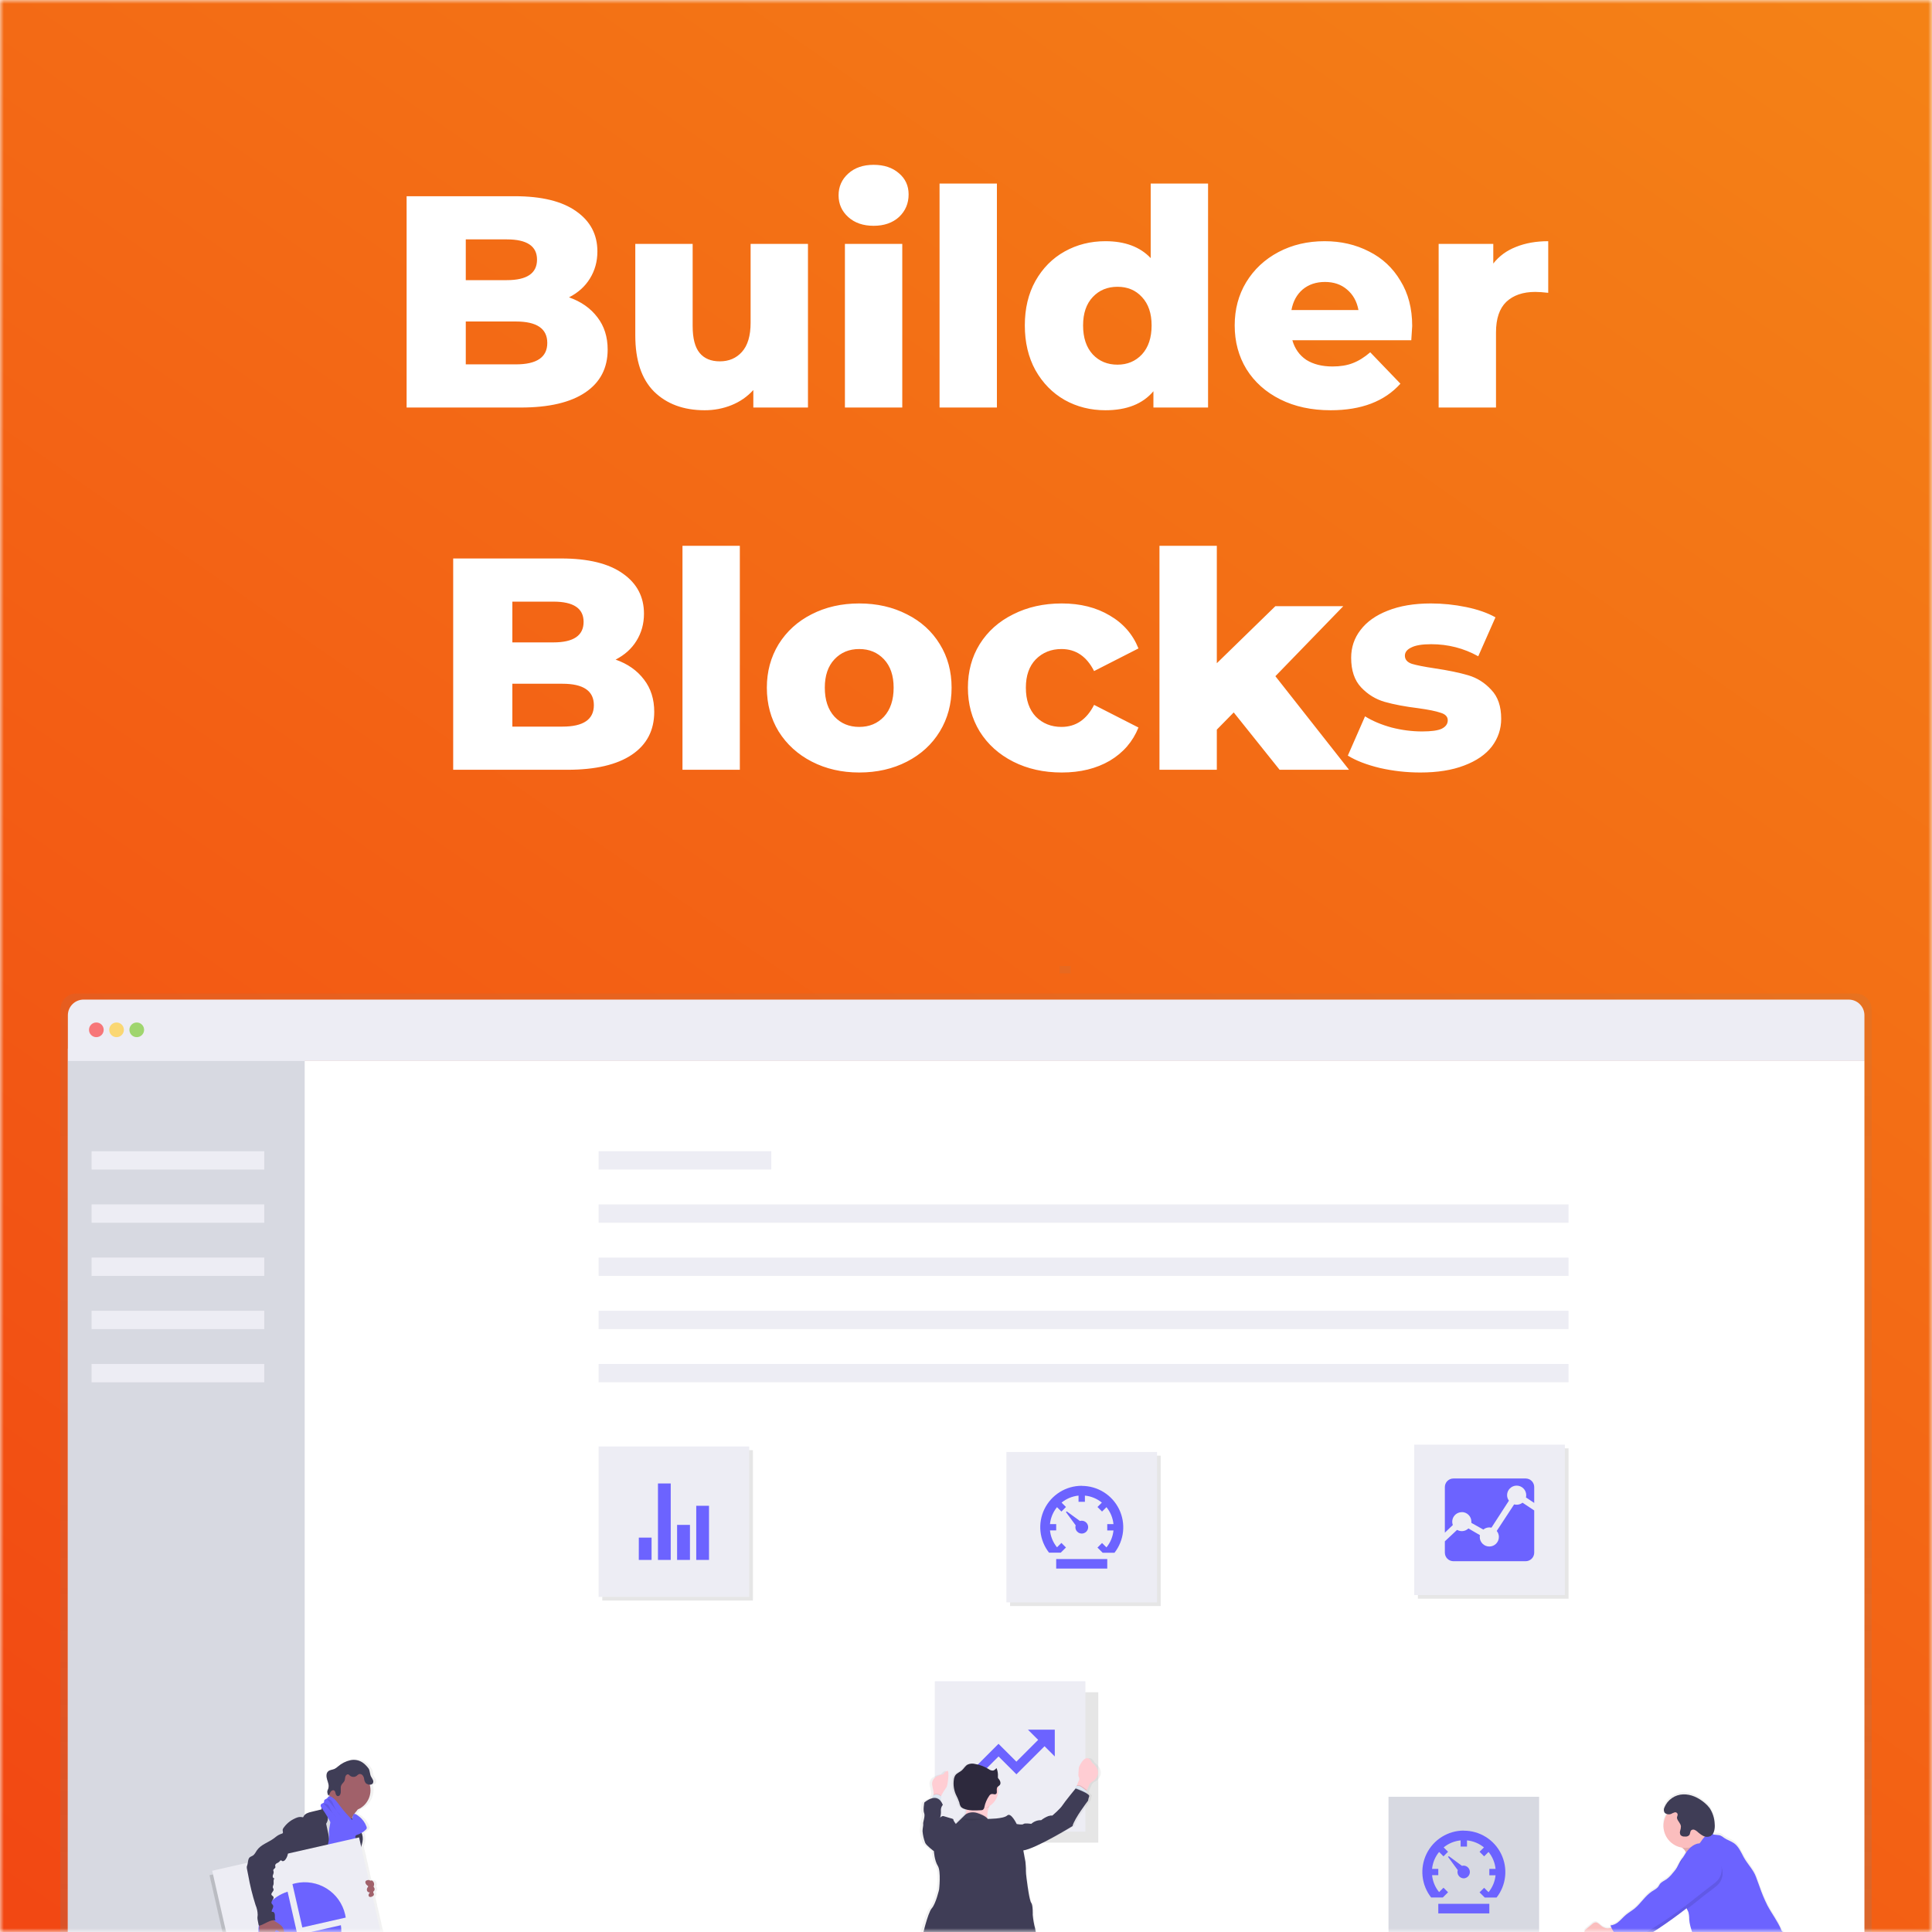 <svg width="256" height="256" viewBox="0 0 256 256" fill="none" xmlns="http://www.w3.org/2000/svg">
<mask id="mask0" mask-type="alpha" maskUnits="userSpaceOnUse" x="0" y="0" width="256" height="256">
<rect width="256" height="256" fill="url(#paint0_linear)"/>
</mask>
<g mask="url(#mask0)">
<rect width="256" height="256" fill="url(#paint1_linear)"/>
<path d="M245.899 131.645H10.101C9.824 131.646 9.551 131.7 9.296 131.806C9.041 131.912 8.809 132.067 8.614 132.262C8.419 132.457 8.265 132.689 8.159 132.944C8.054 133.198 8 133.472 8 133.747V277.828C7.999 278.384 8.108 278.935 8.32 279.449C8.532 279.963 8.844 280.431 9.237 280.825C9.631 281.219 10.098 281.532 10.612 281.745C11.127 281.959 11.678 282.07 12.235 282.071H243.765C244.322 282.07 244.873 281.959 245.388 281.745C245.902 281.532 246.369 281.219 246.763 280.825C247.156 280.431 247.468 279.963 247.68 279.449C247.892 278.935 248.001 278.384 248 277.828V133.747C248 133.472 247.946 133.198 247.841 132.944C247.735 132.689 247.581 132.457 247.386 132.262C247.191 132.067 246.959 131.912 246.704 131.806C246.449 131.7 246.176 131.646 245.899 131.645V131.645Z" fill="url(#paint2_linear)"/>
<path d="M247.046 140.591V276.98C247.046 278.092 246.603 279.158 245.816 279.945C245.029 280.731 243.961 281.173 242.847 281.174H13.194C12.08 281.174 11.011 280.732 10.224 279.945C9.436 279.159 8.993 278.092 8.993 276.98V140.591H247.046Z" fill="white"/>
<path d="M40.373 138.936V281.174H13.194C12.08 281.174 11.011 280.732 10.224 279.945C9.436 279.159 8.993 278.092 8.993 276.979V138.948L40.373 138.936Z" fill="#D7D9E1"/>
<path d="M247.046 134.53V140.591H8.993V134.53C8.993 133.978 9.213 133.449 9.603 133.059C9.994 132.669 10.524 132.45 11.077 132.45H244.962C245.515 132.45 246.045 132.669 246.435 133.059C246.826 133.449 247.046 133.978 247.046 134.53Z" fill="#EDEDF4"/>
<path opacity="0.8" d="M12.766 137.429C13.304 137.429 13.739 136.994 13.739 136.457C13.739 135.92 13.304 135.485 12.766 135.485C12.228 135.485 11.792 135.92 11.792 136.457C11.792 136.994 12.228 137.429 12.766 137.429Z" fill="#FA5959"/>
<path opacity="0.8" d="M15.443 137.429C15.981 137.429 16.417 136.994 16.417 136.457C16.417 135.92 15.981 135.485 15.443 135.485C14.906 135.485 14.47 135.92 14.47 136.457C14.47 136.994 14.906 137.429 15.443 137.429Z" fill="#FED253"/>
<path opacity="0.8" d="M18.121 137.429C18.659 137.429 19.095 136.994 19.095 136.457C19.095 135.92 18.659 135.485 18.121 135.485C17.583 135.485 17.147 135.92 17.147 136.457C17.147 136.994 17.583 137.429 18.121 137.429Z" fill="#8CCF4D"/>
<path d="M102.199 152.542H79.318V154.972H102.199V152.542Z" fill="#EDEDF4"/>
<path d="M207.838 159.589H79.318V162.02H207.838V159.589Z" fill="#EDEDF4"/>
<path d="M207.838 166.637H79.318V169.067H207.838V166.637Z" fill="#EDEDF4"/>
<path d="M207.838 173.684H79.318V176.114H207.838V173.684Z" fill="#EDEDF4"/>
<path d="M207.838 180.732H79.318V183.162H207.838V180.732Z" fill="#EDEDF4"/>
<path d="M35.018 152.542H12.138V154.972H35.018V152.542Z" fill="#EDEDF4"/>
<path d="M35.018 159.589H12.138V162.02H35.018V159.589Z" fill="#EDEDF4"/>
<path d="M35.018 166.637H12.138V169.067H35.018V166.637Z" fill="#EDEDF4"/>
<path d="M35.018 173.684H12.138V176.114H35.018V173.684Z" fill="#EDEDF4"/>
<path d="M35.018 180.732H12.138V183.162H35.018V180.732Z" fill="#EDEDF4"/>
<path d="M141.872 128.972V128H140.411V128.972H141.872Z" fill="url(#paint3_linear)"/>
<path d="M245.038 285.529C245.026 285.545 245.013 285.561 244.999 285.575C244.919 285.643 244.824 285.69 244.721 285.713C244.518 285.773 244.308 285.808 244.096 285.818H244.032C243.912 285.826 243.79 285.826 243.67 285.818C243.582 285.806 243.493 285.8 243.404 285.801V285.801C243.276 285.818 243.149 285.849 243.027 285.893C242.754 285.969 242.473 286.009 242.19 286.012H242.088C241.771 286.012 241.45 286.012 241.131 286.012H240.978C240.432 286.012 239.892 286.114 239.347 286.122H239.172C238.635 286.132 238.11 285.975 237.667 285.672C237.582 285.616 237.514 285.538 237.47 285.446C237.435 285.351 237.422 285.248 237.434 285.147C237.426 284.963 237.492 284.783 237.616 284.647C237.702 284.58 237.801 284.532 237.906 284.506L238.461 284.331L239.055 284.153L239.094 284.141L239.206 284.11L239.276 284.085C239.362 284.057 239.443 284.018 239.52 283.971C239.617 283.908 239.7 283.825 239.763 283.728C239.763 283.709 239.787 283.689 239.797 283.67V283.624C239.78 283.497 239.765 283.38 239.744 283.244C239.46 283.18 239.201 283.033 238.999 282.824C238.824 282.652 238.678 282.455 238.563 282.238C238.342 281.751 238.152 281.25 237.996 280.739C237.686 279.986 237.309 279.263 236.869 278.579C236.482 277.935 236.095 277.291 235.652 276.683C235.36 276.282 235.046 275.896 234.756 275.492C233.94 274.366 233.355 273.089 233.035 271.735C232.985 271.476 232.915 271.221 232.826 270.972C232.653 270.549 232.339 270.207 232.096 269.818C231.831 269.402 231.65 268.938 231.563 268.452C231.511 268.175 231.426 267.879 231.151 267.849L231.122 267.908C230.552 269.018 229.966 270.144 229.104 271.048C228.966 271.181 228.84 271.325 228.727 271.48C228.637 271.63 228.555 271.785 228.483 271.944C228.347 272.231 228.166 272.495 227.948 272.727C227.882 272.792 227.811 272.852 227.736 272.907C227.634 272.979 227.522 273.035 227.403 273.072C227.356 273.087 227.308 273.098 227.259 273.106C227.26 273.117 227.26 273.129 227.259 273.14C227.259 273.154 227.259 273.167 227.259 273.179C227.407 273.985 227.343 274.815 227.074 275.589C227.074 275.614 227.057 275.638 227.05 275.66C227.008 275.774 226.962 275.884 226.914 275.993C226.789 276.26 226.643 276.515 226.529 276.788C226.509 276.834 226.49 276.88 226.473 276.926C226.066 278.005 226.166 279.208 226.118 280.367C226.113 280.621 226.083 280.873 226.028 281.12C225.959 281.4 225.85 281.689 225.784 281.976C225.733 282.193 225.733 282.419 225.784 282.637H225.76C225.65 282.678 225.541 282.715 225.431 282.749V282.763C225.473 282.989 225.509 283.215 225.548 283.439C225.563 283.635 225.636 283.823 225.757 283.978C225.792 284.012 225.825 284.047 225.855 284.085C225.935 284.209 225.855 284.374 225.879 284.523C225.901 284.732 226.096 284.909 226.064 285.118C226.05 285.181 226.02 285.24 225.978 285.289C225.935 285.337 225.881 285.375 225.821 285.397C225.771 285.421 225.719 285.438 225.665 285.449H225.633L225.451 285.47C224.703 285.578 223.944 285.586 223.194 285.492C223.046 285.468 222.9 285.434 222.751 285.422C222.563 285.413 222.374 285.421 222.187 285.446C220.805 285.576 219.417 285.603 218.032 285.526C217.671 285.507 217.258 285.449 217.058 285.14C216.997 285.003 216.964 284.855 216.96 284.704C216.957 284.554 216.984 284.405 217.038 284.265C217.06 284.156 217.101 284.053 217.16 283.959C217.167 283.949 217.174 283.939 217.182 283.93C217.367 283.701 217.718 283.687 218.017 283.687L218.991 283.716C219.087 283.724 219.184 283.715 219.278 283.692C219.428 283.622 219.572 283.541 219.709 283.449C219.896 283.359 220.132 283.351 220.266 283.206L220.283 283.184C220.309 283.151 220.331 283.116 220.351 283.079L220.366 283.06C220.367 283.053 220.367 283.047 220.366 283.04C220.49 282.877 220.709 282.824 220.884 282.719C220.912 282.705 220.937 282.687 220.96 282.666L220.979 282.649C220.791 282.515 220.627 282.351 220.492 282.163C220.441 282.107 220.403 282.041 220.38 281.969C220.369 281.913 220.373 281.856 220.393 281.803C220.397 281.791 220.403 281.779 220.41 281.767C220.478 281.631 220.619 281.509 220.697 281.371V281.359C220.758 281.255 220.787 281.135 220.781 281.015C220.776 280.895 220.735 280.779 220.665 280.681C220.746 279.356 221.111 278.061 221.193 276.734C221.225 276.207 221.21 275.677 221.235 275.15C221.259 274.622 221.318 274.107 221.376 273.589C221.51 272.404 221.831 271.242 221.787 270.051C221.779 269.94 221.779 269.829 221.787 269.718C221.787 269.718 221.787 269.704 221.787 269.696C221.819 269.452 221.896 269.215 222.014 268.999C222.157 268.754 222.32 268.521 222.501 268.301C223.121 267.497 223.866 266.693 224.088 265.699C224.225 265.192 224.433 264.707 224.706 264.258C224.837 263.975 225.019 263.719 225.244 263.502C225.373 263.412 225.493 263.31 225.602 263.196C225.767 262.982 225.772 262.688 225.869 262.433C225.92 262.301 225.998 262.19 226.037 262.044C226.036 262.03 226.036 262.016 226.037 262.003C226.06 261.865 226.071 261.726 226.071 261.587C226.071 261.548 226.071 261.509 226.071 261.47C226.131 261.072 226.247 260.684 226.417 260.318L226.478 260.18C226.01 259.91 225.597 259.553 225.261 259.13C225.147 258.994 225.049 258.846 224.969 258.688C224.794 258.261 224.675 257.813 224.616 257.356C224.372 256.28 223.844 255.266 223.771 254.168C223.779 253.831 223.74 253.495 223.654 253.169C223.621 253.086 223.583 253.005 223.54 252.926C223.52 252.892 223.503 252.858 223.486 252.824C223.478 252.812 223.472 252.799 223.467 252.785L223.413 252.685L223.331 252.749C221.27 254.36 219.106 255.837 216.853 257.169L216.659 257.283C216.563 257.334 216.479 257.405 216.415 257.492L216.393 257.531C216.347 257.626 216.335 257.735 216.296 257.835C216.242 257.947 216.164 258.046 216.066 258.123C215.969 258.2 215.855 258.255 215.734 258.282C215.303 258.392 214.847 258.333 214.458 258.117C214.41 258.092 214.361 258.066 214.315 258.037C214.263 258.065 214.209 258.091 214.154 258.114C214.085 258.146 214.015 258.173 213.942 258.195C213.535 258.29 213.116 258.328 212.698 258.306C212.281 258.283 211.862 258.329 211.46 258.442C211.206 258.559 210.939 258.64 210.664 258.685H210.569C210.412 258.666 210.26 258.621 210.118 258.552L210.036 258.515C209.994 258.493 209.953 258.474 209.911 258.447C209.867 258.421 209.826 258.389 209.79 258.353C209.736 258.299 209.697 258.233 209.675 258.161C209.662 258.108 209.662 258.053 209.675 258C209.679 257.976 209.691 257.955 209.709 257.939C209.727 257.929 209.747 257.924 209.768 257.925C209.884 257.924 209.999 257.933 210.114 257.954C210.181 257.96 210.248 257.96 210.316 257.954H210.352C210.412 257.949 210.471 257.931 210.524 257.901C210.576 257.872 210.622 257.832 210.659 257.784C210.67 257.769 210.679 257.753 210.686 257.735V257.735C210.699 257.707 210.705 257.676 210.705 257.645C210.706 257.638 210.706 257.631 210.705 257.623C210.664 257.604 210.62 257.585 210.581 257.563L210.52 257.526H210.508C210.47 257.502 210.435 257.473 210.403 257.441C210.384 257.422 210.366 257.401 210.352 257.378C210.325 257.341 210.304 257.3 210.291 257.257V257.257C210.211 257.239 210.128 257.239 210.048 257.257C209.938 257.286 209.826 257.351 209.717 257.373C209.663 257.39 209.605 257.39 209.551 257.373C209.393 257.317 209.339 257.13 209.308 256.962C209.308 256.931 209.308 256.899 209.288 256.865C209.277 256.803 209.277 256.738 209.288 256.676C209.337 256.535 209.43 256.414 209.554 256.331L209.885 256.054L209.909 256.034C209.903 256.007 209.898 255.979 209.894 255.952C209.882 255.89 209.882 255.826 209.894 255.764C209.944 255.624 210.037 255.503 210.16 255.419L210.89 254.804C211.016 254.677 211.178 254.592 211.355 254.561C211.62 254.544 211.842 254.763 212.032 254.938C212.271 255.175 212.583 255.325 212.918 255.363C213.077 255.372 213.236 255.35 213.387 255.3L213.473 255.271C213.455 255.235 213.436 255.198 213.419 255.159C213.402 255.12 213.361 255.035 213.334 254.975C213.764 254.92 214.165 254.728 214.478 254.428C214.804 254.146 215.084 253.813 215.412 253.536C215.741 253.259 216.174 253.009 216.535 252.719C217.372 252.041 217.929 251.045 218.825 250.447C219.134 250.238 219.494 250.073 219.706 249.762C219.772 249.667 219.821 249.558 219.889 249.463C220.103 249.162 220.471 249.023 220.775 248.814C221.081 248.581 221.355 248.308 221.59 248.003C221.765 247.791 221.943 247.58 222.109 247.363C222.264 247.077 222.393 246.778 222.557 246.493C222.697 246.254 222.86 246.029 223.043 245.82C223.085 245.74 223.126 245.66 223.172 245.577C223.219 245.495 223.25 245.444 223.292 245.38C223.333 245.317 223.352 245.291 223.384 245.247C223.292 245.084 223.204 244.943 223.163 244.885L223.143 244.856C223.054 244.761 222.959 244.673 222.858 244.591C222.751 244.573 222.647 244.551 222.544 244.525C221.922 244.354 221.373 243.984 220.982 243.471C220.591 242.958 220.379 242.331 220.38 241.687V241.687C220.381 241.225 220.491 240.77 220.702 240.36C220.743 240.277 220.789 240.199 220.838 240.117C220.792 240.101 220.748 240.082 220.704 240.061C220.63 240.025 220.566 239.973 220.517 239.908C220.475 239.849 220.449 239.782 220.439 239.711C220.422 239.545 220.447 239.378 220.512 239.225C220.539 239.15 220.57 239.077 220.604 239.006C220.604 239.006 220.604 239.006 220.604 238.994C220.833 238.558 221.173 238.189 221.589 237.926C222.006 237.662 222.485 237.512 222.978 237.492C224.015 237.451 225.022 237.934 225.84 238.63C226.099 238.816 226.334 239.034 226.539 239.278C226.95 239.904 227.183 240.63 227.213 241.378C227.238 241.61 227.238 241.844 227.213 242.075C227.203 242.158 227.187 242.239 227.164 242.318C227.15 242.367 227.133 242.413 227.116 242.459C227.102 242.494 227.087 242.528 227.069 242.561V242.561C227.055 242.594 227.038 242.626 227.018 242.656V242.668L227.004 242.69L227.03 242.749C227.038 242.767 227.047 242.785 227.057 242.802V242.802C227.262 242.819 227.447 242.846 227.651 242.863C227.748 242.866 227.845 242.881 227.938 242.907C228.129 242.987 228.305 243.097 228.462 243.232C228.883 243.529 229.399 243.667 229.81 243.973C230.421 244.425 230.723 245.169 231.086 245.837C231.572 246.732 232.359 247.492 232.707 248.45L233.181 249.75C233.47 250.607 233.818 251.443 234.221 252.253C234.805 253.368 235.598 254.372 236.068 255.538C236.113 255.656 236.2 255.752 236.311 255.811C236.952 256.711 237.522 257.66 238.015 258.649C238.295 259.163 238.491 259.718 238.595 260.294C238.655 260.809 238.612 261.332 238.468 261.83C238.389 262.127 238.291 262.418 238.174 262.702C238.129 262.802 238.095 262.906 238.074 263.014C238.073 263.025 238.073 263.036 238.074 263.048C238.079 263.242 238.103 263.436 238.147 263.626C238.164 263.782 238.147 263.939 238.096 264.088C238.096 264.109 238.079 264.134 238.069 264.156C238.007 264.274 237.954 264.397 237.911 264.523V264.569C237.904 264.793 237.939 265.016 238.013 265.227C238.158 266.024 238.192 266.837 238.113 267.643C238.088 268.044 238.415 268.372 238.687 268.666C239.177 269.239 239.605 269.861 239.965 270.523C240.174 270.852 240.349 271.201 240.488 271.565C240.612 271.986 240.706 272.414 240.768 272.848C241.026 274.178 241.866 275.351 242.095 276.685C242.201 277.295 242.47 277.865 242.874 278.336C242.996 278.462 243.108 278.598 243.21 278.741C243.28 278.855 243.337 278.976 243.378 279.103C243.476 279.399 243.523 279.71 243.514 280.022C243.5 280.172 243.509 280.322 243.541 280.469C243.636 280.778 243.974 280.955 244.115 281.24C244.256 281.524 244.157 281.903 244.21 282.233C244.256 282.499 244.398 282.738 244.609 282.904C244.529 282.975 244.444 283.04 244.366 283.103C244.446 283.165 244.517 283.239 244.575 283.322C244.614 283.378 244.646 283.438 244.67 283.502C244.804 283.811 244.809 284.178 244.914 284.503C244.979 284.633 245.004 284.78 244.984 284.924C244.967 284.963 244.956 285.005 244.95 285.048C244.95 285.14 245.045 285.198 245.081 285.291C245.096 285.331 245.099 285.374 245.091 285.415C245.084 285.457 245.065 285.496 245.038 285.529Z" fill="url(#paint4_linear)"/>
<path d="M223.679 246.253C224.286 246.054 224.861 245.765 225.382 245.395L227.259 244.202C227.004 244.167 226.761 244.073 226.55 243.927C226.338 243.781 226.165 243.587 226.042 243.361C225.804 242.906 225.649 242.412 225.585 241.903C224.791 242.247 224.062 242.724 223.428 243.312C223.167 243.536 222.62 243.871 222.539 244.219C222.459 244.566 222.968 244.848 223.165 245.082C223.24 245.167 223.878 246.199 223.679 246.253Z" fill="#FBBEBE"/>
<path opacity="0.1" d="M223.679 246.253C224.286 246.054 224.861 245.765 225.382 245.395L227.259 244.202C227.004 244.167 226.761 244.073 226.55 243.927C226.338 243.781 226.165 243.587 226.042 243.361C225.804 242.906 225.649 242.412 225.585 241.903C224.791 242.247 224.062 242.724 223.428 243.312C223.167 243.536 222.62 243.871 222.539 244.219C222.459 244.566 222.968 244.848 223.165 245.082C223.24 245.167 223.878 246.199 223.679 246.253Z" fill="black"/>
<path d="M213.419 256.112C213.103 256.311 212.739 256.421 212.365 256.43C212.031 256.39 211.72 256.241 211.479 256.007C211.282 255.832 211.07 255.614 210.805 255.633C210.628 255.664 210.466 255.749 210.34 255.876L209.61 256.489C209.5 256.545 209.415 256.64 209.37 256.755C209.325 256.87 209.324 256.997 209.366 257.113C209.4 257.276 209.454 257.468 209.61 257.524C209.765 257.58 209.938 257.458 210.096 257.414C210.198 257.388 210.305 257.39 210.406 257.42C210.506 257.449 210.597 257.505 210.668 257.582C210.726 257.641 210.761 257.719 210.766 257.801C210.766 257.983 210.561 258.102 210.379 258.112C210.196 258.122 210.014 258.061 209.831 258.073C209.811 258.072 209.79 258.077 209.773 258.088C209.755 258.102 209.743 258.123 209.739 258.146C209.726 258.21 209.731 258.276 209.751 258.337C209.772 258.399 209.808 258.454 209.855 258.498C209.952 258.584 210.063 258.651 210.184 258.695C210.325 258.766 210.478 258.811 210.634 258.829C210.943 258.848 211.228 258.676 211.523 258.586C211.925 258.474 212.343 258.429 212.759 258.45C213.176 258.473 213.594 258.436 214.001 258.34C214.204 258.291 214.394 258.198 214.557 258.066C214.719 257.935 214.85 257.768 214.94 257.58C214.958 257.543 214.964 257.503 214.957 257.463C214.941 257.421 214.911 257.386 214.872 257.363C214.31 256.948 214.081 256.442 213.448 256.148L213.419 256.112Z" fill="#FBBEBE"/>
<path opacity="0.1" d="M213.419 256.112C213.103 256.311 212.739 256.421 212.365 256.43C212.031 256.39 211.72 256.241 211.479 256.007C211.282 255.832 211.07 255.614 210.805 255.633C210.628 255.664 210.466 255.749 210.34 255.876L209.61 256.489C209.5 256.545 209.415 256.64 209.37 256.755C209.325 256.87 209.324 256.997 209.366 257.113C209.4 257.276 209.454 257.468 209.61 257.524C209.765 257.58 209.938 257.458 210.096 257.414C210.198 257.388 210.305 257.39 210.406 257.42C210.506 257.449 210.597 257.505 210.668 257.582C210.726 257.641 210.761 257.719 210.766 257.801C210.766 257.983 210.561 258.102 210.379 258.112C210.196 258.122 210.014 258.061 209.831 258.073C209.811 258.072 209.79 258.077 209.773 258.088C209.755 258.102 209.743 258.123 209.739 258.146C209.726 258.21 209.731 258.276 209.751 258.337C209.772 258.399 209.808 258.454 209.855 258.498C209.952 258.584 210.063 258.651 210.184 258.695C210.325 258.766 210.478 258.811 210.634 258.829C210.943 258.848 211.228 258.676 211.523 258.586C211.925 258.474 212.343 258.429 212.759 258.45C213.176 258.473 213.594 258.436 214.001 258.34C214.204 258.291 214.394 258.198 214.557 258.066C214.719 257.935 214.85 257.768 214.94 257.58C214.958 257.543 214.964 257.503 214.957 257.463C214.941 257.421 214.911 257.386 214.872 257.363C214.31 256.948 214.081 256.442 213.448 256.148L213.419 256.112Z" fill="black"/>
<path d="M225.232 245.371C225.076 245.269 224.898 245.205 224.714 245.183C224.529 245.16 224.341 245.18 224.165 245.242C223.813 245.368 223.498 245.578 223.245 245.854C222.994 246.111 222.776 246.398 222.598 246.71C222.425 247.009 222.291 247.327 222.123 247.628C221.807 248.157 221.44 248.654 221.028 249.113C220.794 249.417 220.519 249.689 220.213 249.92C219.911 250.129 219.543 250.267 219.329 250.566C219.261 250.661 219.212 250.768 219.144 250.865C218.935 251.171 218.577 251.337 218.265 251.543C217.37 252.139 216.805 253.128 215.98 253.801C215.619 254.09 215.213 254.318 214.858 254.615C214.502 254.911 214.249 255.22 213.925 255.499C213.613 255.799 213.211 255.989 212.781 256.041C213.046 256.69 213.425 257.286 213.901 257.801C214.388 258.287 215.118 258.615 215.8 258.42C215.921 258.393 216.034 258.339 216.132 258.262C216.229 258.185 216.308 258.087 216.362 257.976C216.389 257.858 216.429 257.743 216.479 257.633C216.547 257.546 216.634 257.475 216.734 257.427C219.427 255.857 221.994 254.081 224.411 252.114C225.061 251.587 225.704 251.115 226.359 250.608C226.598 250.439 226.819 250.246 227.018 250.032C227.296 249.701 227.469 249.295 227.516 248.866C227.563 248.437 227.482 248.004 227.284 247.621C227.105 247.327 226.901 247.05 226.673 246.792C226.261 246.254 225.776 245.776 225.232 245.371V245.371Z" fill="#6C63FF"/>
<path opacity="0.1" d="M225.232 245.371C225.076 245.269 224.898 245.205 224.714 245.183C224.529 245.16 224.341 245.18 224.165 245.242C223.813 245.368 223.498 245.578 223.245 245.854C222.994 246.111 222.776 246.398 222.598 246.71C222.425 247.009 222.291 247.327 222.123 247.628C221.807 248.157 221.44 248.654 221.028 249.113C220.794 249.417 220.519 249.689 220.213 249.92C219.911 250.129 219.543 250.267 219.329 250.566C219.261 250.661 219.212 250.768 219.144 250.865C218.935 251.171 218.577 251.337 218.265 251.543C217.37 252.139 216.805 253.128 215.98 253.801C215.619 254.09 215.213 254.318 214.858 254.615C214.502 254.911 214.249 255.22 213.925 255.499C213.613 255.799 213.211 255.989 212.781 256.041C213.046 256.69 213.425 257.286 213.901 257.801C214.388 258.287 215.118 258.615 215.8 258.42C215.921 258.393 216.034 258.339 216.132 258.262C216.229 258.185 216.308 258.087 216.362 257.976C216.389 257.858 216.429 257.743 216.479 257.633C216.547 257.546 216.634 257.475 216.734 257.427C219.427 255.857 221.994 254.081 224.411 252.114C225.061 251.587 225.704 251.115 226.359 250.608C226.598 250.439 226.819 250.246 227.018 250.032C227.296 249.701 227.469 249.295 227.516 248.866C227.563 248.437 227.482 248.004 227.284 247.621C227.105 247.327 226.901 247.05 226.673 246.792C226.261 246.254 225.776 245.776 225.232 245.371V245.371Z" fill="black"/>
<path d="M223.34 244.858C224.956 244.858 226.266 243.55 226.266 241.937C226.266 240.324 224.956 239.016 223.34 239.016C221.724 239.016 220.415 240.324 220.415 241.937C220.415 243.55 221.724 244.858 223.34 244.858Z" fill="#FBBEBE"/>
<path d="M244.551 282.931C243.643 283.711 242.416 284.051 241.221 284.063C240.715 284.098 240.209 283.99 239.761 283.752C239.731 283.587 239.719 283.41 239.688 283.244C239.431 283.171 239.193 283.044 238.99 282.872C238.786 282.699 238.623 282.485 238.51 282.243C238.288 281.759 238.099 281.262 237.942 280.753C237.633 280.005 237.255 279.286 236.815 278.605C236.431 277.966 236.044 277.327 235.598 276.724C235.306 276.323 234.992 275.942 234.705 275.541C233.89 274.423 233.305 273.154 232.984 271.808C232.936 271.55 232.866 271.296 232.775 271.05C232.567 270.646 232.322 270.262 232.045 269.903C231.78 269.489 231.599 269.028 231.512 268.544C231.46 268.27 231.378 267.973 231.1 267.944C230.521 269.069 229.929 270.209 229.056 271.123C228.917 271.254 228.791 271.397 228.678 271.551C228.588 271.7 228.506 271.855 228.435 272.015C228.301 272.301 228.121 272.564 227.902 272.792C227.718 272.988 227.477 273.119 227.213 273.167C227.408 274.134 227.293 275.139 226.882 276.037C226.76 276.304 226.614 276.557 226.5 276.826C226.03 277.932 226.137 279.184 226.088 280.384C226.085 280.636 226.056 280.887 226.001 281.133C225.877 281.619 225.626 282.148 225.757 282.639C224.492 283.125 223.08 283.091 221.748 282.882C221.486 282.859 221.232 282.782 221.001 282.656C220.813 282.522 220.649 282.358 220.514 282.17C220.463 282.114 220.425 282.048 220.402 281.976C220.351 281.745 220.607 281.577 220.724 281.373C220.787 281.269 220.819 281.148 220.814 281.026C220.809 280.905 220.768 280.787 220.697 280.688C220.777 279.368 221.142 278.08 221.223 276.763C221.257 276.238 221.242 275.713 221.266 275.188C221.291 274.664 221.347 274.153 221.405 273.638C221.539 272.462 221.863 271.308 221.817 270.124C221.802 269.759 221.886 269.398 222.06 269.077C222.203 268.833 222.366 268.601 222.547 268.384C223.165 267.585 223.91 266.785 224.131 265.798C224.269 265.295 224.476 264.813 224.747 264.367C224.88 264.086 225.063 263.831 225.288 263.616C225.416 263.526 225.535 263.423 225.643 263.31C225.808 263.099 225.813 262.805 225.913 262.552C225.974 262.426 226.028 262.297 226.076 262.165C226.107 262.017 226.123 261.865 226.122 261.713C226.178 261.224 226.32 260.749 226.541 260.309C226.074 260.04 225.661 259.687 225.324 259.266C225.211 259.13 225.112 258.983 225.03 258.826C224.858 258.402 224.739 257.958 224.677 257.504C224.433 256.433 223.91 255.427 223.834 254.345C223.842 254.01 223.803 253.675 223.718 253.351C223.664 253.219 223.601 253.09 223.53 252.965C223.46 252.842 223.407 252.711 223.372 252.574C223.306 252.277 223.396 251.966 223.372 251.665C223.323 251.402 223.258 251.142 223.177 250.887C223.12 250.547 223.11 250.202 223.148 249.859C223.203 249.457 223.229 249.05 223.226 248.644C223.173 247.985 223.259 247.322 223.48 246.699C223.7 246.075 224.05 245.505 224.506 245.026L224.531 245.001C224.723 244.805 224.932 244.622 225.107 244.408C225.351 244.124 225.514 243.786 225.76 243.509C225.869 243.385 226.003 243.266 226.101 243.15C226.199 243.018 226.308 242.896 226.427 242.783C226.487 242.727 226.561 242.686 226.64 242.665C226.72 242.644 226.804 242.643 226.884 242.661C226.903 242.811 226.95 242.956 227.023 243.089C227.232 243.106 227.42 243.135 227.627 243.152C227.724 243.155 227.82 243.17 227.914 243.196C228.105 243.274 228.282 243.383 228.437 243.519C228.856 243.813 229.372 243.952 229.783 244.248C230.394 244.695 230.696 245.436 231.056 246.1C231.543 246.989 232.329 247.745 232.677 248.695C232.84 249.128 232.997 249.559 233.15 249.988C233.439 250.84 233.787 251.671 234.189 252.476C234.773 253.582 235.564 254.581 236.032 255.74C236.078 255.856 236.164 255.952 236.275 256.01C236.915 256.905 237.485 257.848 237.979 258.831C238.259 259.342 238.454 259.894 238.556 260.467C238.668 261.278 238.444 262.1 238.137 262.86C238.085 262.969 238.05 263.084 238.032 263.203C238.036 263.396 238.061 263.589 238.105 263.777C238.124 263.956 238.097 264.137 238.028 264.304C237.965 264.421 237.912 264.543 237.869 264.668C237.847 264.906 237.879 265.145 237.964 265.368C238.109 266.16 238.142 266.968 238.062 267.769C238.04 268.168 238.366 268.498 238.636 268.785C239.125 269.354 239.553 269.972 239.914 270.63C240.12 270.957 240.295 271.304 240.435 271.665C240.56 272.084 240.654 272.511 240.717 272.943C240.961 274.263 241.813 275.429 242.039 276.753C242.145 277.36 242.415 277.926 242.818 278.391C242.94 278.518 243.052 278.654 243.154 278.797C243.224 278.909 243.28 279.03 243.319 279.157C243.419 279.451 243.466 279.76 243.458 280.071C243.441 280.219 243.45 280.37 243.485 280.515C243.577 280.822 243.918 281.001 244.057 281.281C244.195 281.56 244.101 281.939 244.154 282.267C244.197 282.531 244.339 282.768 244.551 282.931V282.931Z" fill="#6C63FF"/>
<path d="M214.025 255.205C213.709 255.404 213.345 255.514 212.971 255.524C212.637 255.484 212.326 255.335 212.085 255.101C211.886 254.926 211.674 254.707 211.411 254.727C211.234 254.758 211.072 254.842 210.946 254.97L210.216 255.582C210.093 255.664 210 255.785 209.953 255.925C209.938 256.019 209.944 256.115 209.97 256.207C210.002 256.37 210.058 256.561 210.213 256.617C210.369 256.673 210.542 256.552 210.7 256.508C210.802 256.481 210.909 256.483 211.01 256.512C211.11 256.542 211.201 256.598 211.272 256.676C211.331 256.734 211.366 256.812 211.37 256.894C211.37 257.077 211.167 257.198 210.983 257.205C210.798 257.213 210.62 257.154 210.437 257.167C210.416 257.165 210.395 257.17 210.376 257.181C210.359 257.197 210.347 257.217 210.342 257.239C210.331 257.306 210.337 257.374 210.36 257.438C210.383 257.501 210.422 257.558 210.474 257.602C210.572 257.687 210.684 257.754 210.805 257.801C210.946 257.869 211.097 257.914 211.253 257.932C211.564 257.952 211.849 257.779 212.141 257.689C212.544 257.576 212.962 257.529 213.38 257.551C213.797 257.574 214.215 257.537 214.621 257.441C214.825 257.392 215.014 257.298 215.176 257.167C215.338 257.035 215.469 256.869 215.559 256.681C215.578 256.645 215.584 256.604 215.576 256.564C215.56 256.522 215.531 256.487 215.493 256.464C214.928 256.049 214.699 255.543 214.066 255.249L214.025 255.205Z" fill="#FBBEBE"/>
<path d="M221.914 240.143C221.744 240.196 221.581 240.267 221.427 240.355C221.316 240.397 221.197 240.416 221.079 240.409C220.96 240.402 220.844 240.371 220.738 240.316C220.665 240.281 220.6 240.228 220.551 240.163C220.496 240.058 220.467 239.942 220.467 239.824C220.467 239.706 220.496 239.589 220.551 239.485C220.753 238.991 221.093 238.566 221.532 238.26C221.97 237.955 222.487 237.783 223.021 237.764C224.056 237.723 225.064 238.204 225.879 238.894C226.122 239.094 226.34 239.322 226.529 239.572C226.939 240.194 227.172 240.916 227.203 241.66C227.236 241.972 227.215 242.288 227.14 242.593C227.104 242.741 227.039 242.881 226.949 243.004C226.858 243.127 226.743 243.23 226.612 243.308C226.464 243.372 226.304 243.401 226.143 243.394C225.982 243.387 225.825 243.343 225.684 243.266C225.397 243.109 225.131 242.916 224.893 242.69C224.779 242.585 224.645 242.502 224.499 242.447C224.425 242.422 224.346 242.418 224.27 242.436C224.194 242.454 224.125 242.493 224.071 242.549C223.937 242.712 223.968 242.977 223.847 243.152C223.772 243.231 223.678 243.291 223.575 243.326C223.471 243.36 223.36 243.369 223.253 243.351C223.15 243.365 223.046 243.354 222.948 243.322C222.851 243.289 222.761 243.234 222.688 243.162C222.638 243.075 222.608 242.979 222.598 242.88C222.588 242.78 222.6 242.68 222.632 242.586C222.697 242.396 222.731 242.196 222.732 241.995C222.69 241.597 222.337 241.344 222.228 240.975C222.157 240.732 222.316 240.63 222.299 240.411C222.293 240.367 222.278 240.325 222.255 240.287C222.232 240.25 222.202 240.217 222.166 240.192C222.129 240.167 222.088 240.15 222.045 240.141C222.002 240.133 221.957 240.134 221.914 240.143V240.143Z" fill="#3F3D56"/>
<path opacity="0.1" d="M227.736 249.628C227.537 249.842 227.316 250.035 227.077 250.204C226.41 250.712 225.767 251.176 225.129 251.711C224.605 252.137 224.076 252.552 223.542 252.958C223.472 252.835 223.419 252.703 223.384 252.566C223.318 252.27 223.408 251.959 223.384 251.657C223.335 251.394 223.27 251.135 223.189 250.88C223.132 250.54 223.122 250.194 223.16 249.852C223.215 249.449 223.241 249.043 223.238 248.637C223.185 247.978 223.271 247.315 223.492 246.691C223.712 246.068 224.062 245.498 224.518 245.018L224.543 244.994C224.652 244.932 224.767 244.88 224.886 244.841C225.062 244.779 225.249 244.759 225.434 244.782C225.619 244.804 225.796 244.868 225.952 244.97C226.504 245.373 226.995 245.853 227.412 246.394C227.641 246.65 227.845 246.927 228.023 247.22C228.219 247.605 228.296 248.039 228.245 248.467C228.194 248.896 228.017 249.3 227.736 249.628V249.628Z" fill="black"/>
<path d="M225.838 244.464C225.681 244.362 225.504 244.298 225.318 244.276C225.133 244.253 224.945 244.274 224.769 244.335C224.418 244.462 224.103 244.672 223.851 244.948C223.599 245.204 223.381 245.492 223.202 245.803C223.031 246.102 222.895 246.421 222.729 246.722C222.413 247.251 222.045 247.749 221.632 248.207C221.399 248.512 221.125 248.783 220.819 249.013C220.514 249.222 220.147 249.361 219.933 249.66C219.864 249.755 219.816 249.862 219.75 249.959C219.538 250.265 219.18 250.43 218.869 250.637C217.976 251.232 217.408 252.221 216.586 252.894C216.226 253.184 215.819 253.412 215.464 253.709C215.108 254.005 214.855 254.314 214.529 254.593C214.218 254.893 213.817 255.083 213.387 255.135C213.651 255.784 214.029 256.38 214.505 256.894C214.991 257.38 215.734 257.709 216.406 257.514C216.526 257.487 216.64 257.433 216.736 257.356C216.833 257.279 216.912 257.181 216.965 257.069C216.995 256.952 217.035 256.837 217.085 256.727C217.153 256.639 217.241 256.569 217.34 256.52C220.033 254.95 222.6 253.174 225.017 251.208C225.667 250.681 226.31 250.209 226.965 249.701C227.204 249.533 227.425 249.34 227.624 249.125C227.902 248.795 228.076 248.389 228.124 247.96C228.171 247.531 228.091 247.098 227.892 246.715C227.714 246.421 227.509 246.144 227.279 245.888C226.867 245.349 226.382 244.869 225.838 244.464V244.464Z" fill="#6C63FF"/>
<g opacity="0.1">
<path opacity="0.1" d="M223.45 242.941C223.347 242.955 223.243 242.945 223.145 242.912C223.047 242.879 222.958 242.824 222.885 242.751C222.836 242.664 222.805 242.568 222.795 242.469C222.786 242.37 222.797 242.27 222.829 242.175C222.895 241.986 222.928 241.787 222.929 241.587C222.888 241.186 222.535 240.936 222.425 240.564C222.355 240.321 222.513 240.219 222.496 240C222.489 239.958 222.473 239.918 222.45 239.882C222.427 239.846 222.397 239.815 222.362 239.79C222.327 239.766 222.287 239.749 222.245 239.74C222.204 239.732 222.16 239.732 222.118 239.74C221.949 239.793 221.786 239.864 221.632 239.952C221.521 239.994 221.402 240.013 221.283 240.007C221.165 240.001 221.049 239.969 220.943 239.915C220.87 239.878 220.806 239.826 220.755 239.762C220.7 239.657 220.671 239.54 220.671 239.422C220.671 239.303 220.7 239.186 220.755 239.082V239.06C220.673 239.195 220.602 239.337 220.546 239.485C220.491 239.59 220.462 239.706 220.462 239.824C220.462 239.942 220.491 240.058 220.546 240.163C220.595 240.228 220.66 240.281 220.733 240.316C220.84 240.37 220.957 240.401 221.077 240.407C221.197 240.412 221.316 240.392 221.427 240.348C221.581 240.26 221.745 240.189 221.914 240.136C221.956 240.127 221.999 240.127 222.041 240.136C222.083 240.144 222.123 240.161 222.158 240.185C222.194 240.21 222.224 240.241 222.247 240.277C222.269 240.313 222.285 240.354 222.291 240.396C222.308 240.615 222.15 240.717 222.221 240.96C222.33 241.329 222.683 241.582 222.725 241.981C222.724 242.182 222.69 242.381 222.625 242.571C222.593 242.666 222.581 242.766 222.591 242.865C222.6 242.964 222.631 243.061 222.681 243.147C222.754 243.22 222.843 243.274 222.941 243.307C223.039 243.34 223.143 243.35 223.245 243.337C223.353 243.355 223.464 243.346 223.567 243.311C223.671 243.276 223.764 243.217 223.839 243.137C223.896 243.043 223.933 242.938 223.949 242.829C223.798 242.916 223.624 242.955 223.45 242.941V242.941Z" fill="black"/>
<path opacity="0.1" d="M226.806 242.904C226.66 242.969 226.5 242.999 226.339 242.992C226.179 242.985 226.022 242.942 225.881 242.865C225.591 242.708 225.321 242.515 225.078 242.292C224.965 242.185 224.832 242.102 224.686 242.049C224.613 242.023 224.533 242.019 224.457 242.037C224.381 242.055 224.312 242.095 224.258 242.151C224.19 242.253 224.146 242.369 224.131 242.491C224.184 242.46 224.243 242.44 224.304 242.433C224.365 242.426 224.426 242.433 224.484 242.452C224.63 242.507 224.764 242.59 224.879 242.695C225.116 242.921 225.382 243.114 225.67 243.271C225.811 243.348 225.968 243.392 226.129 243.399C226.289 243.406 226.45 243.377 226.597 243.312C226.853 243.162 227.039 242.918 227.116 242.632C227.035 242.745 226.929 242.838 226.806 242.904V242.904Z" fill="black"/>
</g>
<path d="M203.943 238.083H183.984V258.01H203.943V238.083Z" fill="#D7D9E1"/>
<path d="M190.58 252.267H197.344V253.534H190.58V252.267ZM193.963 248.892C194.18 248.88 194.384 248.786 194.533 248.629C194.682 248.472 194.765 248.264 194.765 248.047C194.765 247.831 194.682 247.623 194.533 247.466C194.384 247.309 194.18 247.215 193.963 247.203C193.881 247.203 193.799 247.213 193.72 247.235L191.975 245.951L191.87 246.044L193.163 247.803C193.137 247.882 193.124 247.964 193.124 248.046C193.123 248.269 193.211 248.484 193.368 248.642C193.526 248.801 193.74 248.891 193.963 248.892V248.892Z" fill="#6C63FF"/>
<path d="M193.963 242.561C192.934 242.561 191.925 242.85 191.051 243.394C190.178 243.939 189.475 244.718 189.024 245.642C188.572 246.566 188.39 247.598 188.498 248.62C188.606 249.643 188.999 250.614 189.633 251.424H191.186L191.291 251.317L191.875 250.736L191.271 250.131L190.687 250.712C190.162 250.072 189.839 249.292 189.757 248.469H190.58V247.638H189.757C189.839 246.815 190.162 246.035 190.687 245.395L191.271 245.976L191.875 245.371L191.293 244.79C191.934 244.266 192.716 243.943 193.54 243.862V244.683H194.384V243.862C195.209 243.943 195.99 244.266 196.631 244.79L196.049 245.371L196.655 245.976L197.24 245.395C197.763 246.035 198.087 246.815 198.169 247.638H197.344V248.481H198.169C198.087 249.304 197.763 250.084 197.24 250.724L196.655 250.143L196.049 250.749L196.634 251.329L196.741 251.436H198.303C198.937 250.626 199.329 249.655 199.436 248.632C199.544 247.61 199.361 246.579 198.91 245.655C198.459 244.731 197.757 243.953 196.884 243.408C196.011 242.863 195.002 242.574 193.973 242.574L193.963 242.561Z" fill="#6C63FF"/>
<path opacity="0.1" d="M99.765 192.153H79.805V212.08H99.765V192.153Z" fill="black"/>
<path d="M99.278 191.667H79.318V211.594H99.278V191.667Z" fill="#EDEDF4"/>
<path d="M87.183 196.569H88.875V206.698H87.183V196.569ZM84.647 203.742H86.336V206.698H84.644L84.647 203.742ZM89.719 202.054H91.423V206.698H89.719V202.054ZM92.256 199.521H93.947V206.698H92.256V199.521Z" fill="#6C63FF"/>
<path opacity="0.1" d="M207.838 191.91H187.878V211.837H207.838V191.91Z" fill="black"/>
<path d="M207.351 191.424H187.391V211.351H207.351V191.424Z" fill="#EDEDF4"/>
<path d="M200.63 199.339L198.325 202.858C198.51 203.082 198.611 203.364 198.61 203.655C198.61 203.991 198.476 204.313 198.239 204.55C198.001 204.788 197.678 204.921 197.342 204.921C197.006 204.921 196.683 204.788 196.445 204.55C196.207 204.313 196.074 203.991 196.074 203.655C196.074 203.574 196.082 203.492 196.096 203.412L194.574 202.527C194.378 202.717 194.125 202.838 193.854 202.873C193.583 202.907 193.308 202.852 193.07 202.717L191.451 204.231V205.74C191.452 206.038 191.571 206.325 191.782 206.536C191.993 206.747 192.28 206.866 192.578 206.868H202.161C202.461 206.866 202.747 206.747 202.959 206.536C203.17 206.325 203.29 206.039 203.291 205.74V200.143L201.743 199.115C201.587 199.236 201.406 199.319 201.213 199.358C201.02 199.397 200.82 199.39 200.63 199.339V199.339Z" fill="#6C63FF"/>
<path d="M193.696 200.36C194.032 200.36 194.355 200.493 194.592 200.731C194.83 200.968 194.964 201.29 194.964 201.626C194.964 201.679 194.964 201.735 194.964 201.789L196.551 202.676C196.777 202.49 197.061 202.389 197.354 202.389C197.447 202.39 197.539 202.399 197.629 202.418L199.939 198.848C199.784 198.637 199.698 198.382 199.696 198.119C199.696 197.783 199.829 197.461 200.067 197.224C200.305 196.986 200.628 196.853 200.964 196.853C201.3 196.853 201.623 196.986 201.861 197.224C202.098 197.461 202.232 197.783 202.232 198.119C202.232 198.22 202.22 198.32 202.198 198.418L203.291 199.147V197.035C203.29 196.737 203.17 196.451 202.959 196.239C202.747 196.028 202.461 195.909 202.161 195.908H192.578C192.28 195.909 191.993 196.028 191.782 196.24C191.571 196.451 191.452 196.737 191.451 197.035V203.084L192.508 202.073C192.437 201.882 192.414 201.677 192.44 201.475C192.466 201.273 192.54 201.08 192.657 200.913C192.774 200.746 192.929 200.609 193.11 200.515C193.291 200.421 193.492 200.372 193.696 200.372V200.36Z" fill="#6C63FF"/>
<path opacity="0.1" d="M153.801 192.882H133.842V212.809H153.801V192.882Z" fill="black"/>
<path d="M153.314 192.396H133.355V212.323H153.314V192.396Z" fill="#EDEDF4"/>
<path d="M139.951 206.581H146.716V207.847H139.951V206.581ZM143.335 203.205C143.561 203.205 143.777 203.116 143.937 202.956C144.097 202.797 144.187 202.58 144.187 202.355C144.187 202.129 144.097 201.913 143.937 201.753C143.777 201.594 143.561 201.504 143.335 201.504C143.252 201.504 143.171 201.515 143.091 201.536L141.346 200.265L141.241 200.357L142.534 202.117C142.508 202.195 142.495 202.277 142.495 202.36C142.494 202.583 142.582 202.797 142.74 202.956C142.897 203.114 143.111 203.204 143.335 203.205V203.205Z" fill="#6C63FF"/>
<path d="M143.335 196.875C142.305 196.875 141.296 197.163 140.422 197.708C139.549 198.252 138.847 199.031 138.395 199.955C137.944 200.879 137.761 201.911 137.869 202.934C137.977 203.956 138.37 204.928 139.004 205.738H140.557L140.662 205.631L141.246 205.05L140.643 204.445L140.058 205.026C139.534 204.386 139.21 203.605 139.129 202.783H139.951V201.951H139.129C139.21 201.129 139.534 200.348 140.058 199.708L140.643 200.289L141.246 199.684L140.664 199.103C141.306 198.58 142.087 198.257 142.911 198.175V198.996H143.756V198.175C144.58 198.257 145.362 198.579 146.002 199.103L145.421 199.684L146.027 200.289L146.611 199.708C147.135 200.349 147.458 201.129 147.541 201.951H146.716V202.795H147.541C147.458 203.617 147.135 204.397 146.611 205.038L146.027 204.457L145.421 205.062L146.005 205.643L146.112 205.75H147.675C148.308 204.94 148.7 203.968 148.808 202.946C148.915 201.924 148.732 200.892 148.281 199.969C147.83 199.045 147.128 198.266 146.255 197.722C145.382 197.177 144.374 196.888 143.344 196.887L143.335 196.875Z" fill="#6C63FF"/>
<path opacity="0.1" d="M145.525 224.231H125.566V244.158H145.525V224.231Z" fill="black"/>
<path d="M143.821 222.773H123.862V242.7H143.821V222.773Z" fill="#EDEDF4"/>
<path d="M136.208 229.191L137.563 230.542L134.677 233.429L132.308 231.064L127.927 235.451L128.762 236.284L132.313 232.739L134.681 235.103L138.408 231.385L139.764 232.739V229.191H136.208Z" fill="#6C63FF"/>
<path d="M120.586 285.548C120.729 284.936 120.829 284.399 120.829 284.399C120.816 283.994 120.907 283.592 121.094 283.232V283.067V281.835C121.01 281.612 120.907 281.396 120.785 281.191C120.561 280.804 120.785 279.385 120.785 279.385C120.785 279.385 121.608 277.388 121.406 276.122C121.204 274.855 123.09 270.481 123.09 270.481C123.079 270.061 123.018 269.643 122.91 269.237C122.892 269.151 122.885 269.063 122.888 268.975C122.888 268.975 122.888 268.955 122.888 268.943C122.915 268.107 123.577 266.542 123.577 266.542L123.49 263.555C123.49 263.555 123.066 261.793 123.757 259.424C124.001 258.6 124.152 257.939 124.244 257.431C124.244 257.373 124.266 257.317 124.276 257.264C122.857 257.047 121.774 256.868 121.774 256.868C121.774 256.868 122.596 253.431 123.151 252.829C123.706 252.226 124.152 250.338 124.152 250.338C124.152 250.338 124.441 247.908 123.974 247.201C123.507 246.493 123.441 245.256 123.441 245.256C123.441 245.256 122.372 244.484 122.239 244.141C122.051 243.651 121.932 243.137 121.883 242.615C121.883 242.207 122.017 241.842 121.973 241.626C121.929 241.41 122.285 240.595 122.107 240.209C122.06 240.09 122.036 239.963 122.034 239.835V239.862C122.033 239.523 122.065 239.185 122.129 238.853C122.436 238.593 122.796 238.401 123.183 238.289L123.207 238.197L123.268 237.954C123.302 237.931 123.337 237.91 123.373 237.891V237.803V237.456L123.205 236.671C122.879 235.307 124.699 235.103 124.699 235.103C124.81 234.894 124.995 234.733 125.218 234.651C125.585 234.523 125.279 236.702 125.106 236.838C124.832 237.192 124.588 237.568 124.376 237.961V237.961L124.344 238.017C124.374 238.043 124.401 238.072 124.427 238.102L124.359 238.588V238.661C124.478 238.809 124.575 238.972 124.648 239.147C124.555 239.252 124.483 239.374 124.437 239.507C124.391 239.639 124.372 239.78 124.381 239.92C124.407 240.239 124.37 240.56 124.271 240.865C124.29 240.843 124.527 240.588 124.758 240.651C124.989 240.714 125.646 240.909 125.646 240.909C125.646 240.909 126.133 240.994 126.092 241.103C126.05 241.213 126.425 241.682 126.425 241.682L127.74 240.44C127.752 240.401 127.766 240.365 127.776 240.326C127.832 240.148 127.87 239.966 127.89 239.781C127.748 239.747 127.608 239.703 127.472 239.648C127.331 239.599 127.206 239.515 127.107 239.405C126.996 239.234 126.924 239.042 126.895 238.841C126.76 238.467 126.598 238.104 126.408 237.755C126.138 237.144 126.047 236.47 126.145 235.81C126.166 235.607 126.235 235.411 126.347 235.239C126.561 234.943 126.951 234.824 127.233 234.588C127.516 234.352 127.701 233.995 128.029 233.818C128.344 233.682 128.694 233.652 129.027 233.733C129.685 233.84 130.316 234.069 130.889 234.408C131.066 234.549 131.287 234.621 131.512 234.612C131.696 234.558 131.854 234.442 131.963 234.284V234.265L131.977 234.248C132.115 234.553 132.184 234.885 132.182 235.22C132.182 235.273 132.182 235.327 132.182 235.378C132.181 235.397 132.181 235.415 132.182 235.434C132.181 235.448 132.181 235.463 132.182 235.478C132.178 235.5 132.178 235.523 132.182 235.546C132.209 235.613 132.252 235.674 132.306 235.723C132.346 235.768 132.381 235.817 132.413 235.869C132.413 235.852 132.401 235.832 132.393 235.815C132.478 235.937 132.526 236.08 132.53 236.228C132.537 236.336 132.502 236.443 132.432 236.525C132.366 236.588 132.294 236.646 132.218 236.697C132.243 236.842 132.256 236.988 132.257 237.135C132.254 237.572 132.139 238 131.922 238.379C131.705 238.759 131.394 239.076 131.018 239.3L130.974 239.412C130.781 239.863 130.698 240.354 130.731 240.843C130.731 240.877 130.731 240.911 130.746 240.948L130.794 241.001C130.794 241.001 132.963 241.023 133.472 240.561C133.981 240.1 134.762 241.689 134.762 241.689C134.762 241.689 135.538 241.84 135.694 241.689C135.85 241.538 136.763 241.667 136.763 241.667C137.136 241.338 137.621 241.164 138.118 241.181C138.422 240.95 138.757 240.765 139.114 240.629V240.629H139.138C139.294 240.573 139.46 240.552 139.625 240.569C139.625 240.569 140.691 239.687 141.003 239.215C141.314 238.744 142.797 236.989 142.804 236.979V236.897L142.821 236.639C142.866 236.643 142.91 236.643 142.955 236.639C142.955 236.615 142.972 236.583 142.984 236.552C143.069 236.301 143.174 236.057 143.298 235.823C143.298 235.823 143.298 235.499 143.206 235.419C143.113 235.339 143.245 234.156 143.245 234.156C143.245 234.156 144.218 231.913 145.068 233.587C145.068 233.587 146.696 234.671 145.328 235.934C145.328 235.934 144.783 236.197 144.705 236.406C144.656 236.542 144.462 236.921 144.345 237.174L144.291 237.286H144.306L144.286 237.497V237.58C144.544 237.725 144.72 237.869 144.676 237.981C144.601 238.167 144.549 238.361 144.52 238.559C144.52 238.559 142.631 240.923 142.388 241.932C142.388 241.932 137.318 244.941 135.65 245.154L135.94 246.659C135.94 246.659 136.028 247.56 136.006 247.874C135.984 248.187 136.205 249.657 136.205 249.657C136.205 249.657 136.495 251.806 136.741 252.107C136.987 252.408 136.94 253.696 136.94 253.696C136.998 254.313 137.11 254.924 137.274 255.521C137.416 256.12 137.438 256.741 137.34 257.349C137.34 257.349 138.184 259.281 136.161 257.971C136.161 257.971 135.168 257.91 134.024 257.871C134.024 257.908 134.024 257.947 134.024 257.985C134.024 258.131 134.024 258.292 134.024 258.459C134.039 259.565 134.046 261.091 133.995 262.245C133.907 264.287 133.284 268.321 133.284 268.321V270.35C133.325 270.541 133.344 270.736 133.343 270.931C133.357 271.646 133.167 272.351 132.795 272.962L132.639 274.316C132.449 274.771 132.324 275.25 132.267 275.74C132.269 275.783 132.274 275.827 132.284 275.869C132.297 275.937 132.303 276.006 132.301 276.075C132.32 276.69 131.95 278.16 131.95 278.16C131.95 278.16 131.929 279.643 131.707 279.73C131.486 279.818 131.95 280.583 132.094 280.807C132.095 280.793 132.095 280.779 132.094 280.766L132.121 280.809C132.167 280.93 132.19 281.057 132.189 281.186C132.202 281.287 132.186 281.389 132.143 281.481C132.1 281.573 132.031 281.651 131.946 281.706C131.522 281.964 131.296 282.177 131.654 282.265C131.786 282.285 131.917 282.312 132.045 282.348C132.053 282.331 132.059 282.314 132.065 282.297C132.115 282.318 132.156 282.354 132.183 282.402C132.209 282.449 132.219 282.503 132.211 282.557C132.208 282.732 132.163 282.905 132.079 283.06C131.922 283.447 131.72 283.815 131.476 284.156L131.305 284.136C131.332 284.201 131.365 284.262 131.405 284.318C131.467 284.411 131.551 284.488 131.649 284.542C131.742 284.597 131.846 284.632 131.953 284.646C132.074 284.65 132.192 284.679 132.301 284.732C132.41 284.785 132.506 284.86 132.583 284.953C132.805 285.237 132.944 285.628 132.505 285.971L130.916 286.518C130.916 286.518 128.18 286.872 128.326 286.26C128.472 285.648 128.57 285.111 128.57 285.111C128.558 284.736 128.634 284.364 128.791 284.024C128.82 283.971 128.852 283.917 128.888 283.864H128.791C128.791 283.864 128.591 282.51 128.324 282.253C128.263 282.192 128.248 282.148 128.263 282.112C128.236 282.039 128.304 281.995 128.394 281.971C128.402 281.988 128.409 282.006 128.414 282.024C128.501 282.006 128.59 281.996 128.679 281.995C128.679 281.995 128.769 281.286 128.479 281.023C128.456 280.993 128.44 280.959 128.43 280.923C128.42 280.887 128.418 280.849 128.424 280.812C128.422 280.715 128.431 280.619 128.453 280.525L128.465 280.54C128.63 279.968 128.843 279.411 129.103 278.875C129.103 278.875 129.125 278.231 128.947 277.973C128.769 277.716 128.969 274.471 128.969 274.471C128.969 274.471 128.903 272.902 129.103 272.173C129.302 271.444 128.859 270.583 128.859 270.583V270.535C128.859 270.535 128.859 270.437 128.886 270.292V270.306C128.93 269.891 129.015 269.14 129.078 268.792C129.166 268.306 129.056 265.934 129.056 265.934L128.689 264.948L127.978 266.688L127.228 269.006C127.01 269.294 126.876 269.636 126.839 269.995C126.839 270.019 126.839 270.044 126.839 270.068C126.839 270.092 126.839 270.175 126.839 270.224C126.847 270.518 126.762 270.807 126.596 271.05C126.596 271.05 126.396 272.146 126.084 272.425C125.885 272.651 125.774 272.941 125.773 273.242C125.773 273.242 125.396 274.831 125.215 275.111C125.067 275.354 125.06 275.993 125.06 276.192C125.06 276.228 125.06 276.25 125.06 276.25C125.06 276.25 125.006 276.819 125.008 277.295C125.008 277.354 125.008 277.412 125.008 277.465V277.453C125.008 277.583 125.024 277.713 125.055 277.84V277.862V277.781C125.133 278.106 125.172 278.439 125.169 278.773C125.169 279.344 125.091 280.019 124.746 280.418C124.144 281.106 123.772 281.018 123.772 281.018C123.772 281.018 124.062 281.879 124.417 282.051C124.43 282.057 124.443 282.066 124.454 282.075C124.455 282.058 124.455 282.041 124.454 282.024C124.492 282.068 124.521 282.119 124.539 282.174C124.557 282.229 124.564 282.287 124.558 282.345C124.542 282.804 124.388 283.247 124.118 283.619C124.033 283.701 123.929 283.761 123.816 283.794L123.872 283.828C123.912 283.849 123.954 283.869 123.996 283.886C124.053 283.91 124.114 283.926 124.176 283.934C124.297 283.937 124.415 283.966 124.524 284.018C124.633 284.071 124.729 284.146 124.806 284.238C125.028 284.525 125.167 284.914 124.729 285.256L123.139 285.806C123.139 285.806 120.442 286.158 120.586 285.548Z" fill="url(#paint5_linear)"/>
<path d="M123.543 236.664L123.704 237.448V237.798V238.056L124.602 238.148L124.702 237.961C124.904 237.568 125.138 237.192 125.4 236.836C125.566 236.698 125.86 234.515 125.505 234.649C125.289 234.733 125.111 234.894 125.006 235.101C125.006 235.101 123.224 235.3 123.543 236.664Z" fill="#FFCDD3"/>
<path opacity="0.1" d="M123.687 238.056L124.585 238.148L124.685 237.961C124.564 237.823 124.4 237.732 124.219 237.702C124.038 237.672 123.852 237.706 123.694 237.798L123.687 238.056Z" fill="black"/>
<path d="M123.46 238.479L124.643 238.753L124.67 238.578L124.736 238.092C124.671 238.007 124.59 237.934 124.497 237.88C124.405 237.825 124.302 237.79 124.195 237.776C124.089 237.761 123.98 237.768 123.876 237.796C123.772 237.823 123.675 237.871 123.589 237.937L123.531 238.18L123.46 238.479Z" fill="#DCE6F2"/>
<path d="M142.641 236.751L143.904 237.427C143.904 237.427 143.95 237.327 144.019 237.184C144.138 236.941 144.318 236.554 144.367 236.418C144.442 236.209 144.968 235.932 144.968 235.932C146.292 234.671 144.725 233.587 144.725 233.587C143.892 231.91 142.962 234.156 142.962 234.156C142.962 234.156 142.831 235.337 142.923 235.417C143.016 235.497 143.013 235.82 143.013 235.82C142.893 236.055 142.791 236.299 142.709 236.549C142.66 236.676 142.641 236.751 142.641 236.751Z" fill="#FFCDD3"/>
<path opacity="0.1" d="M142.641 236.751L143.904 237.427C143.904 237.427 143.95 237.327 144.019 237.184C143.839 237.035 143.208 236.523 142.999 236.547C142.899 236.556 142.799 236.556 142.699 236.547C142.66 236.676 142.641 236.751 142.641 236.751Z" fill="black"/>
<path d="M142.509 237.133L143.931 237.83L143.96 237.526L143.98 237.315C143.98 237.315 143.157 236.61 142.914 236.637C142.791 236.654 142.666 236.654 142.544 236.637L142.527 236.88L142.509 237.133Z" fill="#DCE6F2"/>
<path d="M126.985 241.874C126.985 241.874 133.177 242.571 132.021 242.197C131.215 241.934 130.894 241.424 130.828 240.856C130.794 240.367 130.873 239.878 131.057 239.424C131.204 239.035 131.39 238.661 131.612 238.309C131.612 238.309 126.878 235.708 127.825 238.066C127.971 238.422 128.061 238.799 128.092 239.184C128.122 239.566 128.081 239.951 127.971 240.318C127.793 240.918 127.452 241.457 126.985 241.874V241.874Z" fill="#FFCDD3"/>
<path opacity="0.1" d="M127.825 238.073C127.971 238.43 128.061 238.807 128.092 239.191C128.538 239.565 129.027 239.541 129.655 239.541C130.142 239.541 130.673 239.657 131.057 239.424C131.204 239.035 131.39 238.661 131.612 238.309C131.612 238.309 126.878 235.708 127.825 238.073Z" fill="black"/>
<path d="M129.74 239.704C131.154 239.704 132.301 238.559 132.301 237.147C132.301 235.735 131.154 234.591 129.74 234.591C128.326 234.591 127.18 235.735 127.18 237.147C127.18 238.559 128.326 239.704 129.74 239.704Z" fill="#FFCDD3"/>
<path opacity="0.1" d="M126.985 241.874C126.985 241.874 133.177 242.571 132.021 242.197C131.215 241.934 130.894 241.424 130.828 240.855C130.519 240.522 129.899 240.282 129.502 240.153C129.138 240.032 128.747 240.026 128.38 240.136C128.235 240.18 128.097 240.243 127.971 240.326C127.792 240.923 127.451 241.458 126.985 241.874V241.874Z" fill="black"/>
<path opacity="0.1" d="M123.46 238.479L124.643 238.753L124.67 238.578C124.544 238.404 124.366 238.273 124.162 238.204C123.958 238.134 123.738 238.129 123.531 238.19L123.46 238.479Z" fill="black"/>
<path opacity="0.1" d="M142.509 237.132L143.931 237.83L143.96 237.526C143.499 237.28 143.019 237.068 142.527 236.892L142.509 237.132Z" fill="black"/>
<path d="M122.144 256.892C122.144 256.892 130.04 258.246 130.889 257.988C131.739 257.73 136.086 258.007 136.086 258.007C138.045 259.32 137.228 257.385 137.228 257.385C137.324 256.778 137.301 256.159 137.162 255.56C137.004 254.961 136.897 254.35 136.841 253.733C136.841 253.733 136.884 252.445 136.646 252.143C136.407 251.842 136.13 249.694 136.13 249.694C136.13 249.694 135.916 248.236 135.937 247.91C135.959 247.585 135.872 246.695 135.872 246.695L135.592 245.191C137.206 244.975 142.113 241.968 142.113 241.968C142.356 240.958 144.177 238.595 144.177 238.595C144.203 238.396 144.254 238.201 144.328 238.015C144.457 237.672 142.522 236.984 142.522 236.984C142.522 236.984 141.078 238.746 140.779 239.218C140.479 239.689 139.445 240.571 139.445 240.571C139.28 240.553 139.113 240.574 138.958 240.632H138.934C138.584 240.767 138.256 240.953 137.96 241.184C137.476 241.17 137.006 241.345 136.648 241.67C136.648 241.67 135.767 241.541 135.616 241.691C135.465 241.842 134.713 241.691 134.713 241.691C134.713 241.691 133.959 240.1 133.464 240.561C132.97 241.023 130.879 241.016 130.879 241.016C130.6 240.644 129.918 240.377 129.492 240.241C129.129 240.119 128.737 240.112 128.37 240.221C128.211 240.266 128.061 240.339 127.927 240.435L126.651 241.682C126.651 241.682 126.286 241.196 126.33 241.101C126.374 241.006 125.899 240.906 125.899 240.906C125.899 240.906 125.276 240.715 125.038 240.649C124.799 240.583 124.585 240.841 124.565 240.863C124.661 240.558 124.698 240.238 124.673 239.92C124.654 239.639 124.747 239.361 124.931 239.147C124.178 237.298 122.477 238.846 122.477 238.846C122.477 238.846 122.285 239.854 122.455 240.241C122.626 240.627 122.285 241.456 122.326 241.66C122.368 241.864 122.241 242.241 122.241 242.649C122.286 243.17 122.403 243.683 122.587 244.173C122.716 244.518 123.748 245.29 123.748 245.29C123.748 245.29 123.811 246.506 124.264 247.235C124.716 247.964 124.436 250.369 124.436 250.369C124.436 250.369 124.006 252.26 123.463 252.863C122.92 253.465 122.144 256.892 122.144 256.892Z" fill="#3F3D56"/>
<path d="M130.432 239.465C130.411 239.602 130.34 239.725 130.232 239.811C130.157 239.848 130.073 239.866 129.989 239.864C129.207 239.913 128.394 239.947 127.671 239.648C127.537 239.596 127.417 239.512 127.321 239.405C127.213 239.233 127.143 239.04 127.116 238.838C126.985 238.466 126.827 238.103 126.644 237.752C126.383 237.14 126.294 236.467 126.389 235.808C126.41 235.605 126.478 235.41 126.586 235.237C126.793 234.943 127.17 234.824 127.443 234.588C127.715 234.352 127.893 233.993 128.214 233.818C128.519 233.679 128.863 233.649 129.188 233.733C129.827 233.84 130.439 234.07 130.991 234.408C131.162 234.546 131.376 234.619 131.595 234.612C131.777 234.553 131.934 234.433 132.038 234.272C132.191 234.623 132.256 235.006 132.228 235.388C132.218 235.443 132.218 235.5 132.228 235.555C132.254 235.623 132.295 235.683 132.347 235.733C132.54 235.956 132.659 236.309 132.469 236.535C132.386 236.632 132.26 236.685 132.179 236.778C132.033 236.958 132.082 237.218 132.087 237.446C132.094 237.526 132.074 237.606 132.028 237.672C131.987 237.711 131.937 237.739 131.882 237.752C131.826 237.765 131.769 237.764 131.714 237.747C131.605 237.715 131.49 237.705 131.376 237.716C131.256 237.756 131.153 237.836 131.084 237.942C130.762 238.398 130.54 238.917 130.432 239.465V239.465Z" fill="#2D293D"/>
<path opacity="0.1" d="M130.879 241.016C130.879 241.016 127.679 241.439 127.391 240.958Z" fill="black"/>
<path d="M31.211 281.21C31.383 281.593 31.674 281.91 32.041 282.114C32.407 282.319 32.754 282.556 33.078 282.821C33.453 283.176 33.697 283.667 34.137 283.939C34.305 284.037 34.485 284.111 34.673 284.16C34.888 284.227 35.108 284.272 35.332 284.294C35.913 284.304 36.491 284.205 37.036 284.003C37.218 283.959 37.392 283.883 37.547 283.779C37.618 283.723 37.683 283.66 37.742 283.592C37.863 283.473 37.954 283.329 38.01 283.169C38.035 283.084 38.026 282.993 37.985 282.914C37.932 282.827 37.858 282.756 37.769 282.707C37.614 282.605 37.451 282.515 37.282 282.438C37.054 282.356 36.839 282.243 36.644 282.1C36.518 281.98 36.413 281.84 36.335 281.684C36.187 281.419 36.069 281.138 35.985 280.846C35.941 280.649 35.876 280.457 35.79 280.275C35.685 280.083 35.517 279.917 35.405 279.73C35.464 279.73 35.525 279.73 35.583 279.706C35.597 279.407 35.53 279.11 35.388 278.846C35.632 278.865 35.746 278.547 35.707 278.311C35.668 278.075 35.554 277.825 35.656 277.611C35.73 277.492 35.823 277.385 35.931 277.295C36.318 276.887 36.306 276.265 36.467 275.73C36.569 275.427 36.704 275.135 36.868 274.86C37.333 274.022 37.547 272.972 38.297 272.367L38.971 271.823C39.017 271.792 39.054 271.749 39.076 271.699C39.115 271.594 39.032 271.485 39.037 271.373C39.049 271.176 39.317 271.096 39.407 270.919C39.44 270.832 39.462 270.741 39.473 270.649C39.543 270.34 39.845 270.148 40.062 269.92C40.225 269.744 40.349 269.535 40.423 269.306C40.497 269.078 40.521 268.836 40.492 268.598C40.467 268.48 40.46 268.358 40.473 268.238C40.498 268.155 40.53 268.074 40.568 267.995C40.642 267.74 40.67 267.473 40.648 267.208C40.662 266.787 40.713 266.368 40.802 265.956L44.127 265.203C44.148 265.227 44.168 265.252 44.192 265.276C44.487 265.575 44.633 266.005 44.922 266.316L45.302 266.734C45.375 266.814 45.451 266.921 45.407 267.018C45.363 267.116 45.307 267.118 45.261 267.171C45.233 267.211 45.216 267.258 45.213 267.307C45.21 267.355 45.221 267.404 45.244 267.447C45.267 267.489 45.303 267.525 45.345 267.549C45.388 267.573 45.436 267.584 45.485 267.582C45.442 267.646 45.415 267.719 45.406 267.795C45.396 267.872 45.404 267.949 45.429 268.022C45.455 268.094 45.496 268.16 45.551 268.214C45.606 268.268 45.672 268.309 45.745 268.333C45.671 268.485 45.578 268.627 45.468 268.756C45.515 268.817 45.541 268.892 45.541 268.97C45.528 269.016 45.511 269.062 45.492 269.106C45.473 269.208 45.482 269.314 45.519 269.412C45.728 270.192 45.728 271.013 45.519 271.794C45.484 271.9 45.463 272.01 45.456 272.122C45.456 272.215 45.47 272.307 45.497 272.396C45.609 272.797 45.833 273.218 45.677 273.611C45.627 273.703 45.584 273.798 45.546 273.896C45.458 274.187 45.66 274.474 45.77 274.758C45.891 275.151 45.927 275.565 45.877 275.973C45.85 276.537 45.821 277.098 45.794 277.66C45.781 277.762 45.792 277.866 45.826 277.964C45.86 278.029 45.909 278.087 45.967 278.132C46.026 278.177 46.094 278.209 46.166 278.226C46.132 278.34 46.098 278.455 46.059 278.566C46.042 278.537 46.018 278.512 45.989 278.495C45.96 278.477 45.927 278.467 45.893 278.466C45.859 278.464 45.825 278.471 45.795 278.486C45.764 278.501 45.738 278.524 45.718 278.552C45.691 278.601 45.676 278.656 45.675 278.712C45.68 279.117 45.746 279.52 45.872 279.905C45.888 279.967 45.894 280.031 45.889 280.095C45.872 280.161 45.85 280.225 45.823 280.287C45.817 280.303 45.812 280.319 45.809 280.335C45.778 280.53 45.796 280.728 45.862 280.914C45.88 281.033 45.939 281.143 46.03 281.222C46.097 281.262 46.172 281.286 46.249 281.29C47.413 281.424 48.547 280.668 49.71 280.804C49.954 280.831 50.183 280.894 50.421 280.919C50.702 280.937 50.983 280.923 51.261 280.877C51.65 280.826 52.037 280.761 52.419 280.685C52.713 280.64 52.998 280.549 53.264 280.416C53.396 280.349 53.513 280.256 53.606 280.142C53.7 280.027 53.768 279.895 53.807 279.752C53.84 279.626 53.823 279.492 53.758 279.378C53.732 279.339 53.699 279.304 53.661 279.276C53.569 279.212 53.467 279.164 53.359 279.133L52.909 278.97C52.693 278.883 52.467 278.824 52.237 278.795C52.069 278.78 51.896 278.795 51.728 278.795C51.134 278.763 50.611 278.423 50.122 278.097L49.455 277.655C49.394 277.601 49.319 277.565 49.238 277.551C49.157 277.538 49.075 277.548 49 277.58L48.907 277.614L49.319 277.385C49.338 275.383 49.333 273.381 49.304 271.38C49.316 270.883 49.268 270.386 49.163 269.9C49.09 269.623 49.012 269.261 49.255 269.106C49.319 268.89 49.189 268.673 49.131 268.459C49.073 268.246 49.155 267.937 49.374 267.934C49.151 267.541 49.158 267.064 49.148 266.612C49.148 266.241 49.119 265.883 49.075 265.502C49.044 265.043 48.913 264.597 48.691 264.194L51.972 263.451L51.864 262.977L52.351 262.868L49.708 251.249C49.765 251.228 49.815 251.191 49.851 251.141C49.887 251.092 49.907 251.033 49.91 250.972C49.898 250.858 49.786 250.753 49.822 250.644C49.844 250.578 49.91 250.542 49.951 250.486C49.99 250.419 50.007 250.341 49.999 250.263C49.992 250.186 49.961 250.113 49.91 250.054C49.884 250.024 49.868 249.986 49.864 249.947C49.867 249.92 49.875 249.895 49.888 249.871C49.94 249.757 49.951 249.628 49.922 249.506C49.892 249.383 49.823 249.274 49.725 249.196C49.698 249.172 49.665 249.155 49.63 249.147C49.552 249.147 49.484 249.171 49.406 249.147C49.328 249.123 49.326 249.079 49.238 249.072H49.211L48.211 244.676C48.286 244.463 48.345 244.246 48.386 244.024C48.467 243.63 48.431 243.22 48.282 242.846C48.495 242.731 48.691 242.584 48.861 242.411C48.921 242.362 48.961 242.294 48.975 242.218C48.99 242.143 48.977 242.065 48.939 241.998C48.748 241.471 48.41 241.01 47.965 240.668C47.826 240.564 47.498 240.287 47.296 240.348C47.346 240.275 47.4 240.204 47.456 240.136C47.578 240.016 47.685 239.883 47.775 239.738C48.379 239.489 48.877 239.037 49.18 238.459C49.483 237.881 49.572 237.216 49.433 236.578C49.425 236.54 49.414 236.503 49.401 236.467C49.47 236.474 49.539 236.466 49.605 236.442C49.67 236.419 49.728 236.38 49.776 236.331C49.826 236.261 49.856 236.179 49.864 236.093C49.871 236.008 49.856 235.922 49.82 235.845C49.748 235.694 49.667 235.548 49.577 235.407C49.394 235.077 49.438 234.649 49.25 234.34C49.064 234.068 48.84 233.822 48.586 233.611C48.339 233.418 48.051 233.281 47.745 233.211C47.439 233.142 47.121 233.14 46.814 233.208C46.198 233.346 45.625 233.633 45.146 234.044C45.005 234.171 44.848 234.28 44.679 234.367C44.402 234.493 44.061 234.489 43.83 234.685C43.523 234.945 43.562 235.414 43.679 235.803C43.795 236.192 43.968 236.588 43.834 236.967C43.781 237.078 43.736 237.192 43.701 237.31C43.683 237.532 43.74 237.754 43.864 237.939C43.894 237.896 43.92 237.85 43.942 237.801C43.943 237.806 43.943 237.811 43.942 237.815C43.959 237.879 43.978 237.942 43.995 238.005C43.967 238.005 43.94 238.01 43.915 238.022C43.8 238.073 43.749 238.207 43.654 238.289C43.559 238.372 43.323 238.425 43.277 238.578C43.255 238.651 43.277 238.732 43.25 238.802C43.192 238.941 42.987 238.941 42.88 239.045C42.842 239.087 42.816 239.139 42.806 239.195C42.795 239.25 42.8 239.308 42.819 239.361C42.839 239.42 42.867 239.475 42.902 239.526C42.887 239.597 42.895 239.671 42.924 239.738L41.566 240.066C41.349 240.111 41.137 240.18 40.935 240.272C40.733 240.366 40.569 240.526 40.471 240.727C40.471 240.751 40.446 240.783 40.419 240.792C40.397 240.8 40.373 240.8 40.351 240.792C40.119 240.734 39.874 240.746 39.648 240.826C38.931 241.075 38.304 241.532 37.849 242.139C37.759 242.233 37.699 242.351 37.676 242.479C37.664 242.625 37.744 242.787 37.676 242.914L37.606 242.943C37.406 243.006 37.213 243.088 37.029 243.186C36.832 243.303 36.659 243.456 36.474 243.592C35.717 244.146 34.716 244.42 34.181 245.186C34.006 245.429 33.879 245.742 33.611 245.898C33.486 245.954 33.364 246.016 33.246 246.085C33.022 246.258 33.003 246.557 32.952 246.841L28.169 247.927L28.276 248.399L27.789 248.508L32.209 267.927L36.289 267.004C36.291 267.096 36.304 267.189 36.328 267.278C36.371 267.562 36.466 267.835 36.608 268.085C36.516 268.115 36.436 268.172 36.379 268.249C36.321 268.326 36.289 268.419 36.286 268.515C36.264 268.702 36.299 268.897 36.26 269.081C36.187 269.412 35.899 269.648 35.661 269.893C34.575 271.006 34.346 272.649 33.791 274.088C33.531 274.758 33.193 275.402 33.022 276.097C32.828 276.887 32.815 277.798 32.192 278.345C32.132 278.387 32.083 278.444 32.051 278.51C32.036 278.56 32.036 278.612 32.051 278.661C32.089 278.805 32.169 278.934 32.282 279.03L32.253 279.086C32.229 279.082 32.204 279.082 32.18 279.086C32.053 279.086 31.983 279.247 31.937 279.344C31.755 279.683 31.645 280.056 31.615 280.44C31.58 280.434 31.544 280.434 31.508 280.44C31.436 280.455 31.368 280.487 31.311 280.534C31.253 280.581 31.208 280.641 31.18 280.71C31.131 280.875 31.142 281.052 31.211 281.21V281.21ZM47.065 240.899H47.016C47.054 240.785 47.102 240.675 47.159 240.569C47.118 240.676 47.087 240.787 47.065 240.899V240.899ZM34.042 279.716C34.02 279.799 33.971 279.873 33.903 279.927H33.891C33.898 279.901 33.906 279.875 33.916 279.849L33.969 279.696L34.042 279.716Z" fill="url(#paint6_linear)"/>
<path d="M47.086 240.161C46.852 240.438 46.681 240.763 46.585 241.113C46.497 241.463 46.127 244.105 46.261 244.44C45.891 244.197 44.689 244.425 44.314 244.197C44.158 244.1 43.34 243.621 43.194 243.497C43.048 243.373 42.221 243.232 42.104 243.101C41.663 242.615 43.708 239.925 43.26 239.456C43.247 239.447 43.237 239.436 43.229 239.424C43.221 239.411 43.216 239.396 43.214 239.381C43.212 239.366 43.213 239.351 43.218 239.337C43.223 239.322 43.23 239.309 43.241 239.298C43.421 239.054 43.628 238.831 43.859 238.634C44.089 238.432 44.234 238.15 44.265 237.845C44.528 237.9 44.78 237.999 45.01 238.136C45.563 238.425 46.111 238.726 46.653 239.04C46.865 239.162 47.252 239.3 47.383 239.512C47.515 239.723 47.225 239.993 47.086 240.161Z" fill="#A1616A"/>
<path d="M42.795 240.197C43.242 240.368 43.672 240.581 44.078 240.834C44.48 241.046 44.808 241.376 45.017 241.779C45.088 241.942 45.124 242.117 45.188 242.282C45.47 243.011 46.244 243.405 46.69 244.039C46.822 244.236 46.934 244.446 47.026 244.666C47.203 245.08 47.346 245.509 47.454 245.947C47.559 246.372 47.211 246.761 47.142 247.193C47.105 247.617 47.105 248.043 47.142 248.467C47.15 249.272 47.093 250.076 46.972 250.872C46.763 252.554 45.913 257.269 45.704 258.953C43.876 258.911 39.051 258.953 37.314 258.396C36.732 258.209 39.991 253.862 39.404 253.75C39.373 253.752 39.342 253.746 39.312 253.735C39.283 253.723 39.257 253.704 39.236 253.681C39.215 253.658 39.2 253.63 39.191 253.6C39.182 253.569 39.18 253.538 39.185 253.507C39.185 250.999 40.449 248.646 40.694 246.16C40.782 245.295 41.108 244.498 41.301 243.65C41.473 242.882 41.476 242.075 41.724 241.327C41.768 241.174 41.838 241.03 41.931 240.902C42.012 240.803 42.105 240.714 42.206 240.637C42.406 240.469 42.6 240.348 42.795 240.197Z" fill="#D7D9E1"/>
<path d="M46.32 239.985C47.851 239.985 49.092 238.746 49.092 237.218C49.092 235.689 47.851 234.45 46.32 234.45C44.788 234.45 43.547 235.689 43.547 237.218C43.547 238.746 44.788 239.985 46.32 239.985Z" fill="#A1616A"/>
<path d="M43.859 239.111C43.696 239.017 43.508 238.975 43.32 238.99C43.133 239.004 42.954 239.075 42.807 239.193C42.722 239.255 42.657 239.342 42.623 239.441C42.59 239.541 42.587 239.649 42.617 239.75L41.281 240.075C41.066 240.117 40.857 240.185 40.658 240.277C40.459 240.371 40.298 240.531 40.203 240.729C40.191 240.756 40.178 240.785 40.152 240.795C40.125 240.804 40.108 240.795 40.086 240.795C39.856 240.736 39.614 240.747 39.39 240.826C38.682 241.073 38.066 241.528 37.623 242.131C37.534 242.224 37.474 242.342 37.452 242.469C37.452 242.632 37.542 242.814 37.452 242.955C37.739 244.211 37.574 245.482 37.564 246.773C37.524 247.014 37.431 247.244 37.292 247.446C37.155 247.677 37.058 247.929 37.004 248.192C36.905 248.882 37.411 249.55 37.318 250.243C37.256 250.532 37.157 250.811 37.022 251.074C36.868 251.392 36.807 251.746 36.844 252.097C36.868 252.253 36.924 252.403 36.953 252.559C36.985 252.768 36.994 252.98 36.98 253.191C36.98 253.582 36.948 253.973 36.924 254.365C36.888 254.996 36.805 255.689 36.345 256.126C37.681 256.053 39.086 255.959 40.21 255.232C40.368 255.135 40.512 255.018 40.639 254.882C41.011 254.467 41.101 253.878 41.174 253.327C41.288 252.711 41.313 252.083 41.247 251.46C41.202 251.266 41.185 251.067 41.198 250.868C41.247 250.508 41.532 250.233 41.795 249.981C42.092 249.716 42.346 249.406 42.547 249.062C42.645 248.889 42.707 248.698 42.729 248.5C42.751 248.303 42.732 248.103 42.673 247.913C42.608 247.728 42.493 247.565 42.43 247.375C42.397 247.284 42.394 247.184 42.422 247.09C42.449 246.997 42.506 246.915 42.583 246.855C43.457 246.369 43.652 245.154 43.642 244.148C43.62 243.635 43.547 243.125 43.423 242.627L43.216 241.655C43.318 241.508 43.389 241.342 43.425 241.167C43.461 240.992 43.461 240.812 43.425 240.637C43.39 240.537 43.369 240.433 43.362 240.328C43.379 240.194 43.427 240.065 43.503 239.954C43.664 239.692 43.784 239.408 43.859 239.111V239.111Z" fill="#3F3D56"/>
<path d="M47.442 241.543C47.504 241.848 47.585 242.148 47.685 242.442C47.736 242.552 47.807 242.649 47.865 242.753C48.064 243.156 48.123 243.614 48.031 244.054C47.939 244.489 47.807 244.914 47.636 245.325C47.578 245.465 47.538 245.612 47.517 245.762C47.507 245.916 47.513 246.071 47.537 246.224C47.609 246.842 47.639 247.465 47.627 248.088C47.646 248.63 47.542 249.17 47.322 249.667C47.283 249.774 47.204 249.861 47.101 249.91C47.025 249.929 46.946 249.929 46.87 249.91L46.12 249.803C46.057 249.8 45.996 249.783 45.94 249.755C45.861 249.695 45.804 249.609 45.782 249.512C45.639 248.956 45.616 248.376 45.714 247.811C45.911 246.092 46.307 244.391 46.3 242.664C46.3 242.178 46.191 241.468 46.444 241.028C46.546 240.846 46.514 240.921 46.687 240.962C46.779 240.98 46.869 241.003 46.957 241.033C47.071 241.077 47.174 241.145 47.257 241.233C47.341 241.322 47.404 241.428 47.442 241.543Z" fill="#3F3D56"/>
<path d="M46.045 245.033C46.08 246.047 46.114 247.06 46.144 248.073L43.299 247.978C43.252 247.693 43.27 247.401 43.35 247.123C43.457 246.455 43.306 245.772 43.35 245.096C43.392 244.581 43.552 244.083 43.593 243.568C43.611 243.269 43.593 242.967 43.593 242.666C43.616 242.368 43.659 242.071 43.722 241.779C43.787 241.362 43.9 240.954 44.061 240.564C44.433 240.615 44.835 240.678 45.1 240.945C45.241 241.098 45.343 241.282 45.397 241.482C45.582 242.075 45.502 242.729 45.709 243.31C45.914 243.862 46.027 244.444 46.045 245.033V245.033Z" fill="#6C63FF"/>
<path d="M45.687 258.705C45.667 259.312 46.023 259.859 46.329 260.384C46.792 261.175 47.174 262.009 47.471 262.875C47.533 263.099 47.629 263.312 47.756 263.507C47.897 263.668 48.046 263.821 48.204 263.966C48.583 264.382 48.708 264.965 48.773 265.524C48.817 265.893 48.841 266.253 48.849 266.634C48.861 267.086 48.849 267.565 49.077 267.959C48.853 267.959 48.771 268.265 48.834 268.481C48.897 268.698 49.022 268.914 48.961 269.13C48.717 269.283 48.8 269.645 48.87 269.925C48.977 270.411 49.026 270.907 49.017 271.405C49.052 273.406 49.064 275.406 49.051 277.407C48.15 277.925 47.103 278.493 46.076 278.289C45.98 278.28 45.888 278.248 45.807 278.196C45.726 278.144 45.658 278.073 45.609 277.99C45.575 277.894 45.564 277.791 45.577 277.689L45.653 276.003C45.7 275.594 45.663 275.181 45.543 274.787C45.434 274.503 45.234 274.216 45.319 273.925C45.348 273.825 45.409 273.738 45.448 273.64C45.602 273.254 45.378 272.834 45.268 272.425C45.239 272.336 45.225 272.242 45.224 272.148C45.232 272.037 45.253 271.927 45.285 271.82C45.488 271.039 45.484 270.218 45.273 269.439C45.236 269.342 45.227 269.237 45.246 269.135C45.266 269.09 45.282 269.044 45.292 268.996C45.293 268.919 45.267 268.844 45.219 268.783C45.328 268.654 45.421 268.513 45.495 268.362C45.422 268.337 45.356 268.296 45.302 268.242C45.248 268.188 45.207 268.122 45.182 268.05C45.157 267.978 45.148 267.901 45.157 267.825C45.166 267.749 45.193 267.676 45.234 267.611C45.185 267.612 45.138 267.599 45.096 267.575C45.054 267.551 45.02 267.515 44.997 267.472C44.974 267.43 44.963 267.382 44.965 267.333C44.967 267.285 44.983 267.238 45.01 267.198C45.059 267.145 45.127 267.111 45.156 267.045C45.185 266.979 45.122 266.841 45.051 266.763L44.677 266.35C44.397 266.037 44.251 265.606 43.959 265.305C43.553 264.862 43.194 264.378 42.888 263.862L41.646 261.917L41.23 262.484C41.086 262.654 40.979 262.852 40.913 263.064C40.884 263.267 40.884 263.472 40.913 263.674C40.987 264.868 40.488 266.032 40.475 267.225C40.499 267.491 40.473 267.758 40.4 268.015C40.362 268.093 40.331 268.174 40.307 268.258C40.295 268.378 40.301 268.499 40.327 268.617C40.357 268.854 40.335 269.095 40.263 269.323C40.19 269.551 40.069 269.76 39.908 269.937C39.694 270.18 39.397 270.362 39.329 270.666C39.318 270.758 39.297 270.848 39.266 270.936C39.176 271.113 38.915 271.191 38.903 271.388C38.903 271.499 38.981 271.611 38.942 271.716C38.919 271.765 38.883 271.807 38.837 271.837L38.178 272.379C37.447 272.984 37.231 274.032 36.776 274.87C36.614 275.143 36.483 275.434 36.384 275.735C36.225 276.27 36.24 276.892 35.86 277.3C35.754 277.389 35.663 277.495 35.59 277.614C35.49 277.83 35.602 278.078 35.641 278.314C35.68 278.549 35.568 278.868 35.33 278.848C35.471 279.112 35.539 279.409 35.525 279.708C34.539 279.879 33.525 279.715 32.645 279.242C32.508 279.185 32.385 279.1 32.283 278.993C32.181 278.886 32.102 278.759 32.051 278.62C32.036 278.571 32.036 278.518 32.051 278.469C32.083 278.403 32.13 278.346 32.19 278.304C32.801 277.769 32.813 276.846 33 276.061C33.166 275.366 33.487 274.722 33.75 274.054C34.295 272.615 34.514 270.975 35.581 269.866C35.824 269.623 36.096 269.38 36.167 269.057C36.206 268.87 36.167 268.678 36.194 268.489C36.195 268.394 36.226 268.301 36.282 268.225C36.339 268.148 36.417 268.091 36.508 268.061C36.367 267.811 36.272 267.537 36.228 267.254C36.194 267.134 36.181 267.009 36.189 266.885C36.209 266.75 36.243 266.618 36.291 266.491C36.495 265.861 36.514 265.187 36.347 264.547C36.229 264.229 36.164 263.894 36.155 263.555C36.169 263.383 36.223 263.22 36.25 263.05C36.278 262.752 36.26 262.451 36.196 262.158L36.016 261.045C35.943 260.677 35.907 260.302 35.911 259.927C35.948 259.023 35.359 255.405 36.055 254.824C36.751 254.243 38.716 256.685 39.611 256.54C40.006 256.467 40.41 256.454 40.809 256.501C41.44 256.623 42.046 256.851 42.6 257.176L44.533 258.17C44.898 258.388 45.285 258.567 45.687 258.705Z" fill="#65617D"/>
<path d="M48.177 233.643C47.934 233.449 47.652 233.312 47.349 233.241C47.047 233.17 46.733 233.167 46.429 233.232C45.822 233.37 45.258 233.655 44.789 234.063C44.65 234.19 44.495 234.299 44.329 234.386C44.053 234.51 43.72 234.506 43.491 234.7C43.19 234.96 43.228 235.429 43.348 235.818C43.467 236.207 43.633 236.605 43.503 236.982C43.453 237.093 43.409 237.208 43.372 237.324C43.355 237.547 43.412 237.769 43.535 237.956C43.626 237.799 43.707 237.637 43.779 237.47C43.869 237.312 44.054 237.174 44.224 237.227C44.394 237.281 44.433 237.47 44.467 237.636C44.501 237.801 44.599 237.981 44.764 237.998C44.831 237.997 44.896 237.977 44.951 237.939C45.006 237.901 45.049 237.848 45.073 237.786C45.263 237.41 45.042 236.921 45.227 236.542C45.334 236.323 45.558 236.18 45.653 235.956C45.726 235.781 45.709 235.582 45.765 235.4C45.821 235.218 46.008 235.047 46.186 235.128C46.246 235.164 46.299 235.21 46.344 235.264C46.465 235.371 46.618 235.436 46.78 235.447C46.942 235.458 47.103 235.415 47.237 235.324C47.334 235.228 47.444 235.146 47.563 235.081C47.645 235.058 47.732 235.057 47.814 235.081C47.895 235.104 47.969 235.15 48.026 235.213C48.139 235.34 48.215 235.497 48.243 235.665C48.256 235.896 48.341 236.118 48.486 236.299C48.558 236.356 48.641 236.399 48.729 236.425C48.833 236.478 48.95 236.498 49.065 236.484C49.181 236.47 49.289 236.421 49.377 236.345C49.426 236.275 49.456 236.193 49.463 236.108C49.47 236.022 49.455 235.937 49.418 235.859C49.347 235.708 49.266 235.562 49.175 235.422C48.992 235.089 49.034 234.661 48.849 234.352C48.658 234.087 48.432 233.848 48.177 233.643Z" fill="#3F3D56"/>
<path d="M48.561 242.027C48.595 242.103 48.606 242.188 48.591 242.27C48.57 242.331 48.534 242.386 48.486 242.43C48.156 242.757 47.75 242.998 47.305 243.132C47.244 243.147 47.187 243.176 47.14 243.218C47.101 243.272 47.081 243.337 47.081 243.403C47.081 243.47 47.101 243.535 47.14 243.589C47.22 243.695 47.277 243.817 47.305 243.947C47.327 244.19 47.062 244.365 46.836 244.45C46.516 244.593 46.153 244.604 45.825 244.481C45.608 244.359 45.425 244.184 45.292 243.973C44.292 242.617 43.684 241.006 42.676 239.655C42.604 239.567 42.546 239.469 42.505 239.363C42.486 239.31 42.482 239.253 42.492 239.198C42.502 239.142 42.527 239.09 42.564 239.047C42.671 238.943 42.873 238.943 42.929 238.804C42.956 238.736 42.929 238.654 42.953 238.583C43 238.428 43.197 238.399 43.326 238.294C43.455 238.19 43.469 238.078 43.569 238.029C43.627 238.013 43.689 238.01 43.748 238.021C43.808 238.031 43.864 238.056 43.912 238.092C44.399 238.367 44.708 238.836 45.035 239.273C45.538 239.942 46.09 240.572 46.687 241.159C46.619 241.091 46.777 240.416 46.889 240.367C47.084 240.277 47.43 240.578 47.571 240.688C48.023 241.03 48.366 241.495 48.561 242.027V242.027Z" fill="#6C63FF"/>
<path opacity="0.1" d="M32.173 267.894L51.637 263.479L47.215 244.047L27.752 248.462L32.173 267.894Z" fill="black"/>
<path d="M32.538 267.314L52.002 262.9L47.58 243.468L28.116 247.883L32.538 267.314Z" fill="#EDEDF4"/>
<path d="M45.731 253.672C45.407 252.255 44.533 251.024 43.301 250.249C42.068 249.475 40.579 249.22 39.159 249.541C39.02 249.572 38.876 249.611 38.75 249.65L40.059 255.395L45.813 254.09C45.789 253.956 45.762 253.811 45.731 253.672Z" fill="#6C63FF"/>
<path d="M45.173 255.099L39.417 256.404L38.109 250.659C37.106 250.969 36.212 251.56 35.535 252.361C34.857 253.163 34.424 254.142 34.287 255.182C34.149 256.222 34.314 257.279 34.76 258.229C35.206 259.178 35.916 259.98 36.805 260.539C37.694 261.098 38.725 261.391 39.775 261.383C40.826 261.375 41.852 261.066 42.733 260.494C43.613 259.921 44.31 259.109 44.742 258.152C45.173 257.196 45.322 256.136 45.168 255.099H45.173Z" fill="#6C63FF"/>
<path d="M36.398 254.561C36.667 254.709 36.922 254.878 37.163 255.067C37.404 255.26 37.571 255.53 37.635 255.832C37.654 255.92 37.645 256.012 37.611 256.095C37.592 256.135 37.56 256.168 37.522 256.19C37.483 256.212 37.438 256.221 37.394 256.216C37.343 256.202 37.297 256.176 37.258 256.141C37.104 256.024 36.944 255.915 36.771 255.813C36.71 255.776 36.635 255.738 36.574 255.772C36.545 255.789 36.522 255.813 36.505 255.842C36.444 255.926 36.408 256.025 36.401 256.129C36.412 256.22 36.444 256.307 36.495 256.384C36.545 256.461 36.612 256.526 36.691 256.574C36.848 256.668 36.984 256.796 37.087 256.948C37.101 256.969 37.11 256.992 37.115 257.017C37.12 257.041 37.119 257.067 37.114 257.091C37.1 257.129 37.076 257.162 37.043 257.186C36.9 257.313 36.73 257.407 36.547 257.461C36.363 257.516 36.169 257.53 35.98 257.502C35.736 257.463 35.493 257.349 35.235 257.32C35.127 257.317 35.021 257.303 34.916 257.278C34.839 257.249 34.768 257.205 34.708 257.148C34.647 257.092 34.599 257.023 34.566 256.948C34.499 256.793 34.456 256.629 34.439 256.462C34.326 255.831 34.321 255.186 34.424 254.554C34.43 254.514 34.445 254.476 34.468 254.442C34.498 254.415 34.534 254.396 34.573 254.386C34.858 254.289 35.303 254.032 35.612 254.075C35.723 254.108 35.825 254.164 35.912 254.241C35.992 254.297 36.381 254.486 36.398 254.561Z" fill="#A1616A"/>
<path d="M36.437 254.282C36.379 254.003 36.569 253.252 36.009 253.332C35.943 253.033 36.321 252.753 36.172 252.455C36.123 252.357 36.016 252.289 35.98 252.185C35.875 251.888 36.389 251.599 36.223 251.327C36.162 251.222 36.026 251.181 35.98 251.084C35.858 250.841 36.303 250.61 36.252 250.335C36.233 250.246 36.16 250.17 36.143 250.078C36.146 249.962 36.176 249.848 36.23 249.745C36.316 249.458 36.155 249.079 36.386 248.887C36.216 248.943 36.099 248.7 36.143 248.527C36.187 248.355 36.294 248.185 36.255 248.012C36.231 247.951 36.216 247.888 36.209 247.823C36.209 247.645 36.488 247.58 36.496 247.393C36.489 247.329 36.476 247.265 36.459 247.203C36.464 247.136 36.486 247.072 36.525 247.017C36.564 246.962 36.617 246.919 36.678 246.892C36.803 246.842 36.918 246.77 37.017 246.678C37.082 246.6 37.153 246.476 37.26 246.51C37.297 246.51 37.321 246.557 37.352 246.578C37.481 246.673 37.666 246.578 37.776 246.459C37.924 246.275 38.035 246.063 38.101 245.835C38.167 245.608 38.187 245.37 38.161 245.135C38.141 244.661 38.032 244.195 38.029 243.723C38.029 243.576 38.039 243.429 38.058 243.283C38.108 243.137 38.142 242.985 38.158 242.831C38.119 242.564 37.615 242.868 37.416 242.941C37.218 243.003 37.028 243.084 36.846 243.184C36.657 243.308 36.475 243.443 36.301 243.587C35.556 244.139 34.57 244.411 34.047 245.171C33.874 245.414 33.75 245.728 33.487 245.883C33.364 245.939 33.243 246.001 33.127 246.071C32.845 246.289 32.884 246.717 32.789 247.057C32.753 247.149 32.725 247.243 32.703 247.339C32.695 247.45 32.704 247.561 32.73 247.67L32.888 248.467C33.123 249.807 33.448 251.129 33.862 252.425C34.042 252.838 34.138 253.281 34.144 253.73C34.144 253.849 34.113 253.973 34.11 254.09C34.113 254.232 34.13 254.372 34.161 254.51L34.259 255.028C34.26 255.049 34.265 255.07 34.274 255.089C34.283 255.109 34.296 255.126 34.312 255.14C34.335 255.151 34.36 255.156 34.385 255.156C34.411 255.156 34.436 255.151 34.458 255.14C35.157 254.914 35.787 254.348 36.518 254.438" fill="#3F3D56"/>
<path d="M49.267 249.174C49.303 249.182 49.335 249.199 49.362 249.222C49.459 249.302 49.527 249.411 49.556 249.533C49.586 249.655 49.575 249.783 49.525 249.898C49.513 249.921 49.504 249.947 49.501 249.973C49.505 250.013 49.521 250.051 49.547 250.08C49.597 250.14 49.628 250.214 49.635 250.291C49.642 250.369 49.626 250.447 49.589 250.515C49.55 250.569 49.484 250.605 49.462 250.671C49.426 250.78 49.538 250.885 49.55 250.999C49.564 251.152 49.406 251.264 49.263 251.317C49.209 251.345 49.15 251.359 49.09 251.359C49.029 251.359 48.97 251.345 48.917 251.317C48.878 251.28 48.851 251.232 48.839 251.179C48.827 251.126 48.83 251.072 48.849 251.021C48.888 250.921 48.945 250.829 49.019 250.751C48.938 250.765 48.855 250.751 48.784 250.709C48.713 250.668 48.659 250.602 48.632 250.525C48.608 250.447 48.604 250.364 48.621 250.284C48.638 250.205 48.674 250.13 48.727 250.068C48.758 250.04 48.777 250.002 48.783 249.961C48.783 249.908 48.729 249.871 48.683 249.842C48.486 249.713 48.257 249.334 48.552 249.174C48.656 249.131 48.768 249.11 48.88 249.113C48.968 249.113 48.978 249.169 49.048 249.188C49.119 249.208 49.192 249.162 49.267 249.174Z" fill="#A1616A"/>
<path opacity="0.1" d="M43.367 238.404C43.449 238.386 43.535 238.387 43.616 238.407C43.698 238.427 43.774 238.465 43.839 238.518C43.983 238.666 44.088 238.847 44.146 239.045C44.396 239.664 44.765 240.227 45.234 240.702" fill="black"/>
<path opacity="0.1" d="M42.888 238.996C43.002 238.973 43.12 238.98 43.23 239.016C43.341 239.052 43.44 239.117 43.518 239.203C43.635 239.365 43.725 239.545 43.786 239.735C43.982 240.143 44.263 240.504 44.611 240.795" fill="black"/>
<g filter="url(#filter0_d)">
<path d="M75.398 39.4C76.998 39.96 78.251 40.84 79.158 42.04C80.065 43.213 80.518 44.64 80.518 46.32C80.518 48.773 79.531 50.667 77.558 52C75.585 53.333 72.731 54 68.998 54H53.878V26H68.198C71.772 26 74.492 26.667 76.358 28C78.225 29.307 79.158 31.08 79.158 33.32C79.158 34.653 78.825 35.853 78.158 36.92C77.518 37.96 76.598 38.787 75.398 39.4ZM61.718 31.72V37.12H67.158C69.825 37.12 71.158 36.213 71.158 34.4C71.158 32.613 69.825 31.72 67.158 31.72H61.718ZM68.358 48.28C71.132 48.28 72.518 47.333 72.518 45.44C72.518 43.547 71.132 42.6 68.358 42.6H61.718V48.28H68.358ZM107.06 32.32V54H99.82V51.68C99.02 52.56 98.06 53.227 96.94 53.68C95.82 54.133 94.634 54.36 93.38 54.36C90.58 54.36 88.34 53.533 86.66 51.88C85.007 50.227 84.18 47.747 84.18 44.44V32.32H91.78V43.2C91.78 44.827 92.087 46.013 92.7 46.76C93.314 47.507 94.207 47.88 95.38 47.88C96.58 47.88 97.554 47.467 98.3 46.64C99.074 45.787 99.46 44.493 99.46 42.76V32.32H107.06ZM111.956 32.32H119.556V54H111.956V32.32ZM115.756 29.92C114.369 29.92 113.249 29.533 112.396 28.76C111.542 27.987 111.116 27.027 111.116 25.88C111.116 24.733 111.542 23.773 112.396 23C113.249 22.227 114.369 21.84 115.756 21.84C117.142 21.84 118.262 22.213 119.116 22.96C119.969 23.68 120.396 24.613 120.396 25.76C120.396 26.96 119.969 27.96 119.116 28.76C118.262 29.533 117.142 29.92 115.756 29.92ZM124.495 24.32H132.095V54H124.495V24.32ZM160.074 24.32V54H152.834V51.84C151.42 53.52 149.3 54.36 146.474 54.36C144.5 54.36 142.7 53.907 141.074 53C139.447 52.067 138.154 50.747 137.194 49.04C136.26 47.333 135.794 45.36 135.794 43.12C135.794 40.88 136.26 38.92 137.194 37.24C138.154 35.533 139.447 34.227 141.074 33.32C142.7 32.413 144.5 31.96 146.474 31.96C149.06 31.96 151.06 32.707 152.474 34.2V24.32H160.074ZM148.074 48.32C149.38 48.32 150.46 47.867 151.314 46.96C152.167 46.027 152.594 44.747 152.594 43.12C152.594 41.52 152.167 40.267 151.314 39.36C150.487 38.453 149.407 38 148.074 38C146.74 38 145.647 38.453 144.794 39.36C143.94 40.267 143.514 41.52 143.514 43.12C143.514 44.747 143.94 46.027 144.794 46.96C145.647 47.867 146.74 48.32 148.074 48.32ZM187.123 43.2C187.123 43.253 187.083 43.88 187.003 45.08H171.243C171.563 46.2 172.177 47.067 173.083 47.68C174.017 48.267 175.177 48.56 176.563 48.56C177.603 48.56 178.497 48.413 179.243 48.12C180.017 47.827 180.79 47.347 181.563 46.68L185.563 50.84C183.457 53.187 180.377 54.36 176.323 54.36C173.79 54.36 171.563 53.88 169.643 52.92C167.723 51.96 166.23 50.627 165.163 48.92C164.123 47.213 163.603 45.28 163.603 43.12C163.603 40.987 164.11 39.08 165.123 37.4C166.163 35.693 167.59 34.36 169.403 33.4C171.217 32.44 173.257 31.96 175.523 31.96C177.683 31.96 179.643 32.413 181.403 33.32C183.163 34.2 184.55 35.493 185.563 37.2C186.603 38.88 187.123 40.88 187.123 43.2ZM175.563 37.36C174.39 37.36 173.403 37.693 172.603 38.36C171.83 39.027 171.337 39.933 171.123 41.08H180.003C179.79 39.933 179.283 39.027 178.483 38.36C177.71 37.693 176.737 37.36 175.563 37.36ZM197.868 34.92C198.641 33.933 199.641 33.2 200.868 32.72C202.121 32.213 203.548 31.96 205.148 31.96V38.8C204.454 38.72 203.881 38.68 203.428 38.68C201.801 38.68 200.521 39.12 199.588 40C198.681 40.88 198.228 42.227 198.228 44.04V54H190.628V32.32H197.868V34.92ZM81.57 87.4C83.17 87.96 84.423 88.84 85.33 90.04C86.237 91.213 86.69 92.64 86.69 94.32C86.69 96.773 85.703 98.667 83.73 100C81.757 101.333 78.903 102 75.17 102H60.05V74H74.37C77.943 74 80.663 74.667 82.53 76C84.397 77.307 85.33 79.08 85.33 81.32C85.33 82.653 84.997 83.853 84.33 84.92C83.69 85.96 82.77 86.787 81.57 87.4ZM67.89 79.72V85.12H73.33C75.997 85.12 77.33 84.213 77.33 82.4C77.33 80.613 75.997 79.72 73.33 79.72H67.89ZM74.53 96.28C77.303 96.28 78.69 95.333 78.69 93.44C78.69 91.547 77.303 90.6 74.53 90.6H67.89V96.28H74.53ZM90.432 72.32H98.032V102H90.432V72.32ZM113.851 102.36C111.531 102.36 109.438 101.88 107.571 100.92C105.705 99.96 104.238 98.627 103.171 96.92C102.131 95.213 101.611 93.28 101.611 91.12C101.611 88.987 102.131 87.067 103.171 85.36C104.238 83.653 105.691 82.333 107.531 81.4C109.398 80.44 111.505 79.96 113.851 79.96C116.198 79.96 118.305 80.44 120.171 81.4C122.038 82.333 123.491 83.653 124.531 85.36C125.571 87.04 126.091 88.96 126.091 91.12C126.091 93.28 125.571 95.213 124.531 96.92C123.491 98.627 122.038 99.96 120.171 100.92C118.305 101.88 116.198 102.36 113.851 102.36ZM113.851 96.32C115.185 96.32 116.278 95.867 117.131 94.96C117.985 94.027 118.411 92.747 118.411 91.12C118.411 89.52 117.985 88.267 117.131 87.36C116.278 86.453 115.185 86 113.851 86C112.518 86 111.425 86.453 110.571 87.36C109.718 88.267 109.291 89.52 109.291 91.12C109.291 92.747 109.718 94.027 110.571 94.96C111.425 95.867 112.518 96.32 113.851 96.32ZM140.692 102.36C138.292 102.36 136.145 101.88 134.252 100.92C132.359 99.96 130.879 98.627 129.812 96.92C128.772 95.213 128.252 93.28 128.252 91.12C128.252 88.96 128.772 87.04 129.812 85.36C130.879 83.653 132.359 82.333 134.252 81.4C136.145 80.44 138.292 79.96 140.692 79.96C143.145 79.96 145.265 80.493 147.052 81.56C148.839 82.6 150.105 84.053 150.852 85.92L144.972 88.92C143.985 86.973 142.545 86 140.652 86C139.292 86 138.159 86.453 137.252 87.36C136.372 88.267 135.932 89.52 135.932 91.12C135.932 92.747 136.372 94.027 137.252 94.96C138.159 95.867 139.292 96.32 140.652 96.32C142.545 96.32 143.985 95.347 144.972 93.4L150.852 96.4C150.105 98.267 148.839 99.733 147.052 100.8C145.265 101.84 143.145 102.36 140.692 102.36ZM163.475 94.4L161.235 96.68V102H153.635V72.32H161.235V87.88L168.995 80.32H177.995L168.995 89.6L178.755 102H169.555L163.475 94.4ZM188.195 102.36C186.382 102.36 184.595 102.16 182.835 101.76C181.075 101.333 179.662 100.787 178.595 100.12L180.875 94.92C181.862 95.533 183.035 96.027 184.395 96.4C185.755 96.747 187.102 96.92 188.435 96.92C189.662 96.92 190.528 96.8 191.035 96.56C191.568 96.293 191.835 95.92 191.835 95.44C191.835 94.96 191.515 94.627 190.875 94.44C190.262 94.227 189.275 94.027 187.915 93.84C186.182 93.627 184.702 93.347 183.475 93C182.275 92.653 181.235 92.013 180.355 91.08C179.475 90.147 179.035 88.84 179.035 87.16C179.035 85.773 179.448 84.547 180.275 83.48C181.102 82.387 182.302 81.533 183.875 80.92C185.475 80.28 187.382 79.96 189.595 79.96C191.168 79.96 192.728 80.12 194.275 80.44C195.822 80.76 197.115 81.213 198.155 81.8L195.875 86.96C193.955 85.893 191.875 85.36 189.635 85.36C188.435 85.36 187.555 85.507 186.995 85.8C186.435 86.067 186.155 86.427 186.155 86.88C186.155 87.387 186.462 87.747 187.075 87.96C187.688 88.147 188.702 88.347 190.115 88.56C191.902 88.827 193.382 89.133 194.555 89.48C195.728 89.827 196.742 90.467 197.595 91.4C198.475 92.307 198.915 93.587 198.915 95.24C198.915 96.6 198.502 97.827 197.675 98.92C196.848 99.987 195.622 100.827 193.995 101.44C192.395 102.053 190.462 102.36 188.195 102.36Z" fill="white"/>
</g>
</g>
<defs>
<filter id="filter0_d" x="43.878" y="11.84" width="171.269" height="100.52" filterUnits="userSpaceOnUse" color-interpolation-filters="sRGB">
<feFlood flood-opacity="0" result="BackgroundImageFix"/>
<feColorMatrix in="SourceAlpha" type="matrix" values="0 0 0 0 0 0 0 0 0 0 0 0 0 0 0 0 0 0 127 0"/>
<feOffset/>
<feGaussianBlur stdDeviation="5"/>
<feColorMatrix type="matrix" values="0 0 0 0 0 0 0 0 0 0 0 0 0 0 0 0 0 0 0.25 0"/>
<feBlend mode="normal" in2="BackgroundImageFix" result="effect1_dropShadow"/>
<feBlend mode="normal" in="SourceGraphic" in2="effect1_dropShadow" result="shape"/>
</filter>
<linearGradient id="paint0_linear" x1="432" y1="-204" x2="-36" y2="468" gradientUnits="userSpaceOnUse">
<stop stop-color="#F5AF19"/>
<stop offset="1" stop-color="#F12711"/>
</linearGradient>
<linearGradient id="paint1_linear" x1="432" y1="-204" x2="-36" y2="468" gradientUnits="userSpaceOnUse">
<stop stop-color="#F5AF19"/>
<stop offset="1" stop-color="#F12711"/>
</linearGradient>
<linearGradient id="paint2_linear" x1="128" y1="282.071" x2="128" y2="131.645" gradientUnits="userSpaceOnUse">
<stop stop-color="#808080" stop-opacity="0.25"/>
<stop offset="0.54" stop-color="#808080" stop-opacity="0.12"/>
<stop offset="1" stop-color="#808080" stop-opacity="0.1"/>
</linearGradient>
<linearGradient id="paint3_linear" x1="-1337.04" y1="698.654" x2="-1328.28" y2="698.654" gradientUnits="userSpaceOnUse">
<stop stop-color="#808080" stop-opacity="0.25"/>
<stop offset="0.54" stop-color="#808080" stop-opacity="0.12"/>
<stop offset="1" stop-color="#808080" stop-opacity="0.1"/>
</linearGradient>
<linearGradient id="paint4_linear" x1="35872" y1="40228.9" x2="35872" y2="30491.7" gradientUnits="userSpaceOnUse">
<stop stop-color="#808080" stop-opacity="0.25"/>
<stop offset="0.54" stop-color="#808080" stop-opacity="0.12"/>
<stop offset="1" stop-color="#808080" stop-opacity="0.1"/>
</linearGradient>
<linearGradient id="paint5_linear" x1="-8903.09" y1="44474.8" x2="-8903.09" y2="32623.2" gradientUnits="userSpaceOnUse">
<stop stop-color="#808080" stop-opacity="0.25"/>
<stop offset="0.54" stop-color="#808080" stop-opacity="0.12"/>
<stop offset="1" stop-color="#808080" stop-opacity="0.1"/>
</linearGradient>
<linearGradient id="paint6_linear" x1="-3058.23" y1="41363.5" x2="-5256.19" y2="31556.7" gradientUnits="userSpaceOnUse">
<stop stop-color="#808080" stop-opacity="0.25"/>
<stop offset="0.54" stop-color="#808080" stop-opacity="0.12"/>
<stop offset="1" stop-color="#808080" stop-opacity="0.1"/>
</linearGradient>
</defs>
</svg>

